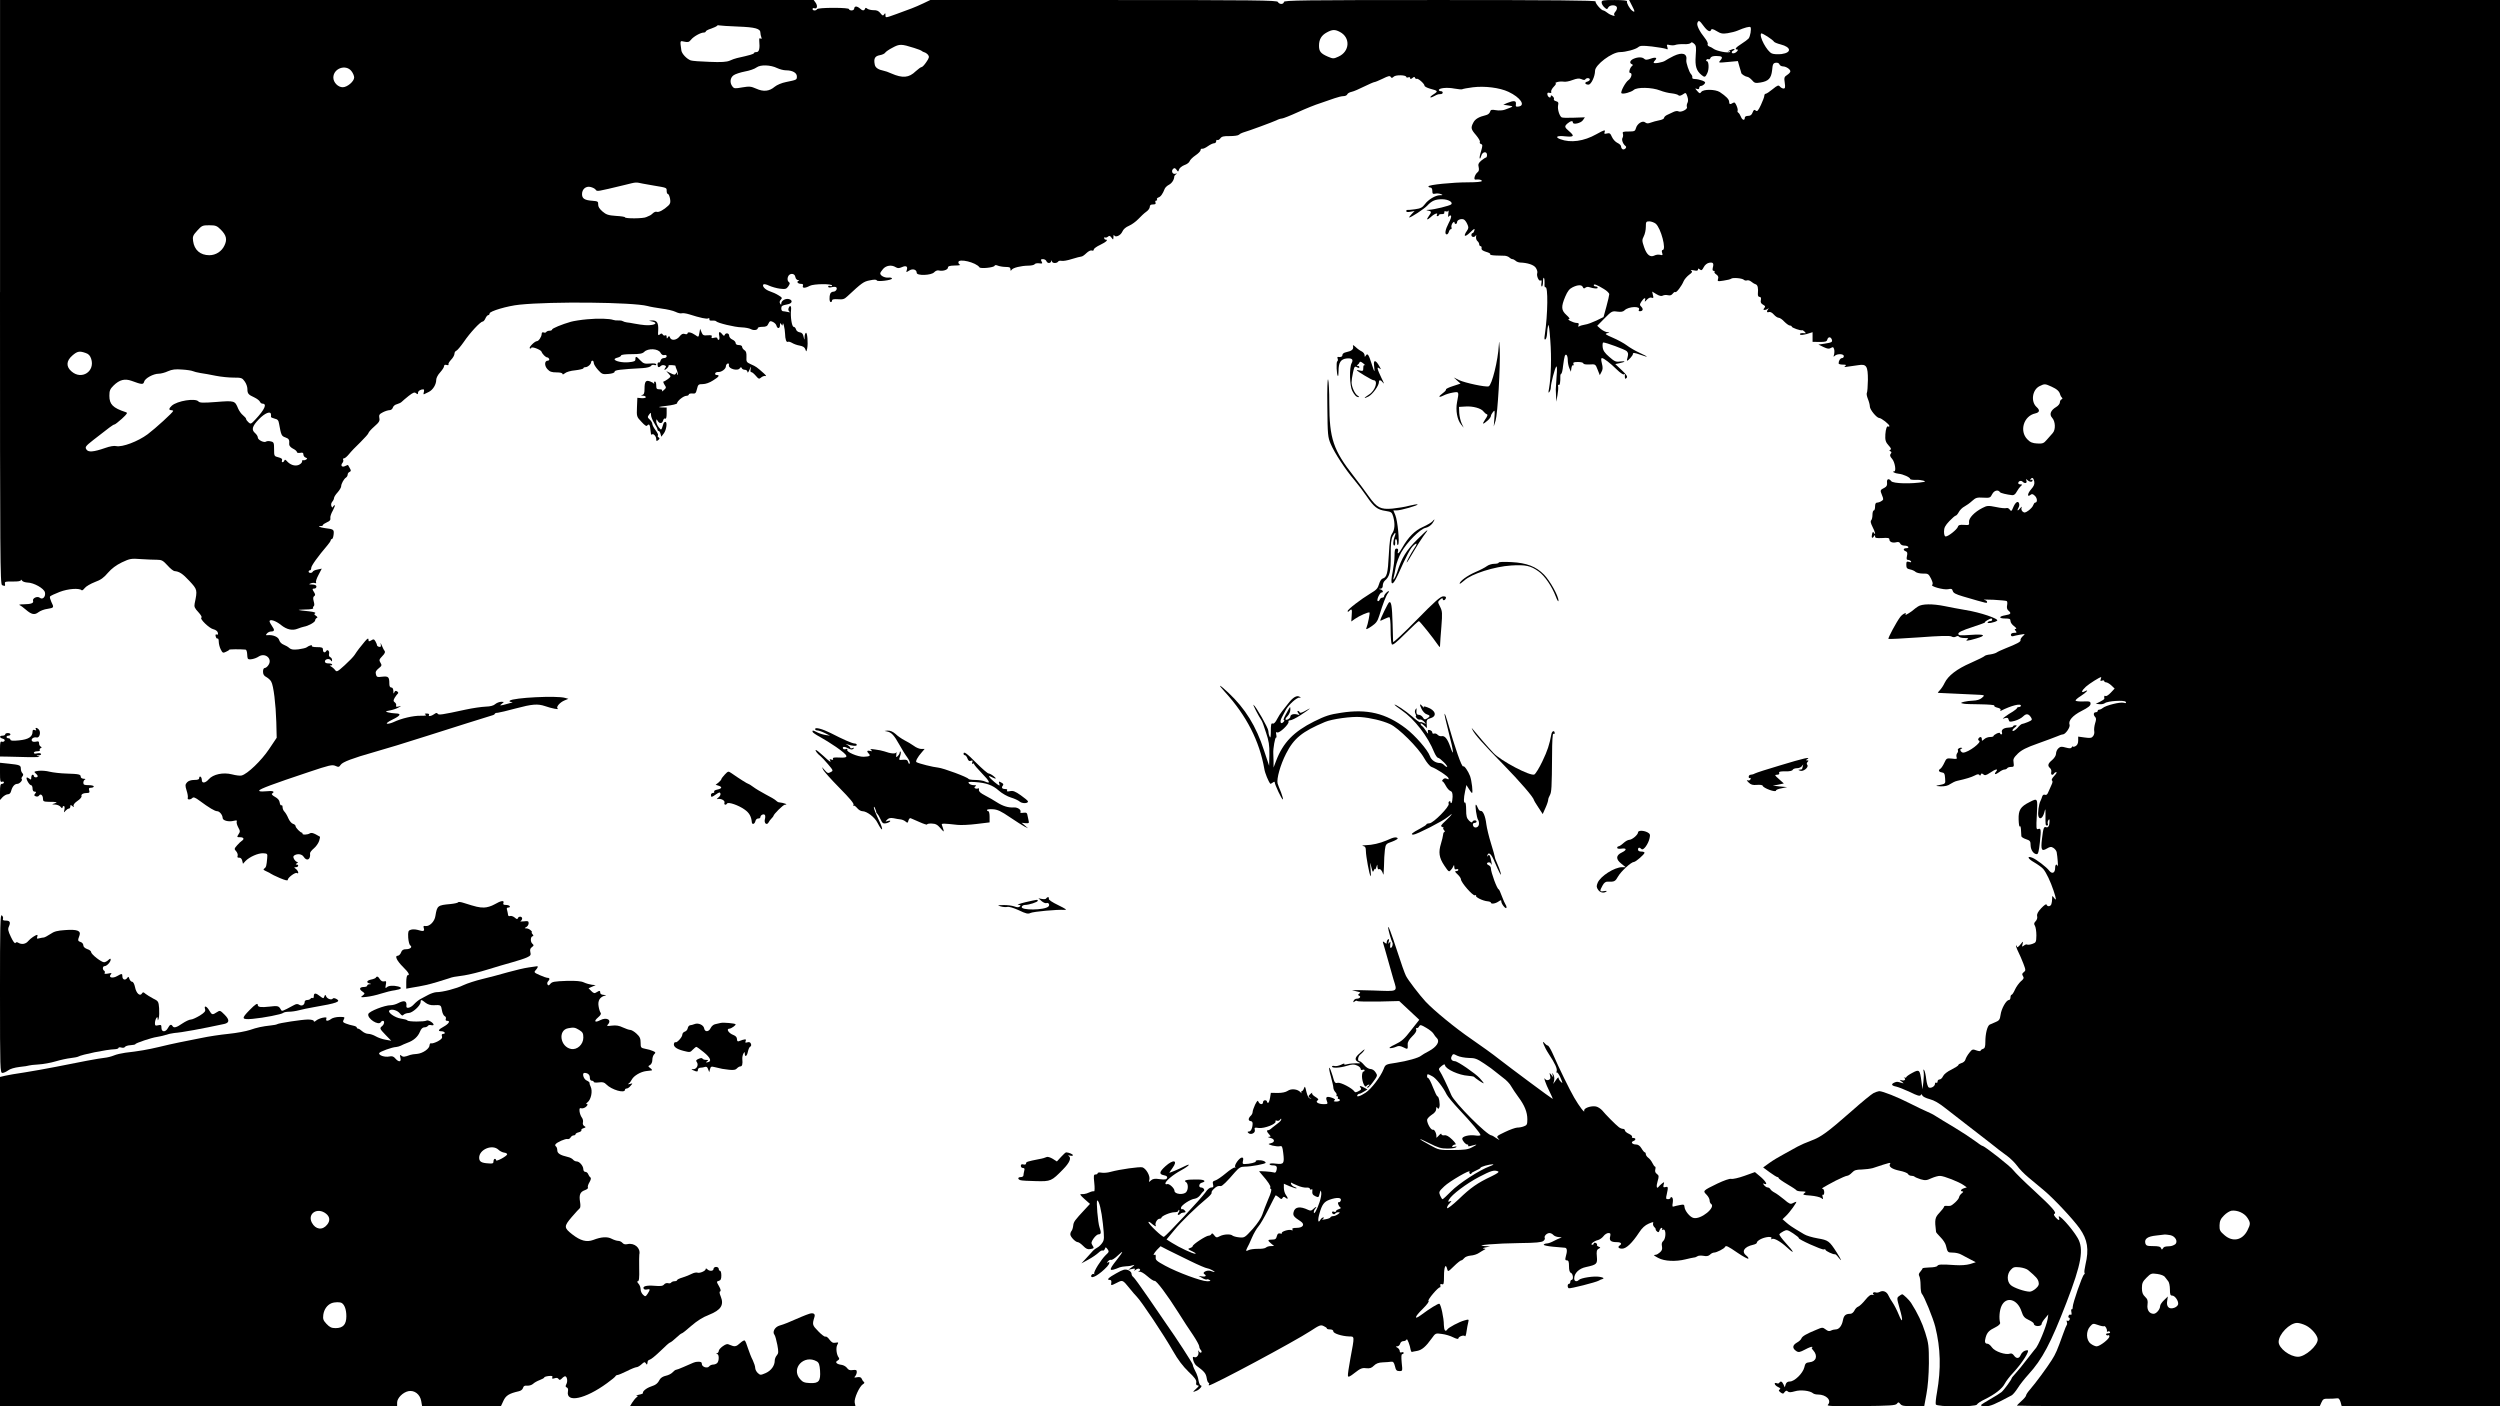 <?xml version="1.0" standalone="no"?>
<!DOCTYPE svg PUBLIC "-//W3C//DTD SVG 20010904//EN"
 "http://www.w3.org/TR/2001/REC-SVG-20010904/DTD/svg10.dtd">
<svg version="1.0" xmlns="http://www.w3.org/2000/svg"
 width="1920pt" height="1080pt" viewBox="0 0 1920 1080"
 preserveAspectRatio="xMidYMid meet">
<g transform="translate(0,1080) scale(0.1,-0.1)"
fill="#000000" stroke="none">
<path d="M0 8556 c0 -2037 1 -2244 16 -2250 23 -9 25 -8 22 12 -3 15 5 17 60
16 39 -1 62 3 62 10 0 6 4 5 9 -3 5 -8 24 -14 43 -15 48 -1 126 -45 133 -75 8
-32 -17 -60 -39 -42 -19 16 -60 -4 -52 -24 6 -17 -15 -25 -72 -26 -26 0 -40
-3 -32 -6 8 -3 29 -18 47 -34 45 -39 68 -44 98 -21 14 11 45 23 70 26 50 8 51
10 29 54 -8 18 -13 36 -10 41 4 5 37 21 74 35 65 25 150 31 169 13 3 -4 14 4
24 17 10 13 45 33 78 46 45 16 69 34 100 71 29 33 62 58 107 80 62 29 71 31
148 25 44 -3 99 -5 122 -5 36 0 46 -6 80 -43 21 -24 45 -43 54 -44 37 -3 62
-19 115 -76 61 -66 62 -68 40 -173 -5 -25 0 -36 29 -67 20 -22 29 -39 23 -41
-18 -7 61 -84 93 -90 16 -4 30 -14 33 -26 3 -13 1 -18 -8 -14 -10 3 -12 -2 -8
-16 3 -11 9 -18 14 -15 5 3 9 -8 9 -24 0 -16 7 -43 15 -59 14 -28 18 -30 40
-19 14 6 25 13 25 16 0 4 81 5 126 1 6 -1 11 -14 12 -31 0 -16 3 -34 6 -39 7
-11 55 -2 83 17 50 32 107 -17 75 -65 -8 -13 -21 -23 -28 -23 -9 0 -14 -11
-14 -28 0 -20 7 -33 26 -42 14 -8 31 -23 37 -35 18 -30 35 -174 39 -310 l3
-121 -59 -88 c-58 -87 -166 -191 -211 -202 -11 -3 -44 1 -74 9 -67 17 -144 1
-178 -38 -26 -30 -53 -33 -53 -6 0 11 -4 23 -10 26 -5 3 -10 -1 -10 -9 0 -12
-10 -16 -38 -16 -25 0 -45 -7 -55 -18 -15 -17 -16 -24 -4 -63 8 -24 12 -50 9
-57 -5 -15 20 -16 36 0 8 8 22 3 54 -21 73 -54 118 -81 135 -81 19 0 42 -28
43 -52 0 -20 46 -32 85 -22 22 5 27 4 23 -7 -3 -8 3 -27 12 -44 15 -27 15 -33
2 -52 -14 -22 -13 -23 12 -23 28 0 34 -14 14 -27 -7 -4 -24 -20 -37 -35 -23
-26 -23 -29 -7 -46 9 -11 14 -26 11 -35 -4 -10 -1 -15 11 -14 11 1 20 -7 24
-22 l6 -25 19 21 c31 32 96 61 135 60 34 -2 35 -3 32 -37 -5 -59 -8 -71 -22
-80 -11 -7 -7 -12 16 -22 16 -7 31 -15 34 -18 3 -3 33 -18 68 -33 43 -18 62
-23 62 -14 0 17 58 60 70 52 18 -11 11 17 -7 31 -17 13 -17 13 0 14 19 0 24
20 5 20 -9 0 -8 4 2 10 9 6 10 10 3 10 -7 0 -17 10 -24 21 -9 17 -8 23 2 30
24 15 58 10 71 -11 24 -38 55 -22 49 26 -1 7 12 24 29 38 17 14 35 40 41 58 5
17 8 32 6 32 -1 1 -16 9 -32 18 -21 11 -36 14 -45 8 -18 -12 -61 -13 -57 -2 1
4 -1 7 -4 7 -12 0 -49 38 -49 50 0 7 -9 15 -20 18 -11 3 -27 22 -36 43 -8 20
-22 43 -30 51 -8 8 -14 23 -14 34 0 11 -4 18 -9 14 -5 -3 -11 7 -13 21 -2 18
-14 32 -36 44 -19 10 -29 21 -23 25 26 16 7 24 -45 18 -40 -3 -55 -2 -53 6 4
12 102 49 381 142 158 53 179 58 204 47 24 -11 28 -10 41 9 14 21 94 51 253
96 102 29 234 69 415 127 184 59 452 143 492 155 13 3 23 9 23 13 0 4 10 8 23
8 12 1 74 16 137 33 128 34 169 37 226 18 48 -17 113 -30 97 -19 -16 10 16 48
53 63 l29 12 -25 7 c-62 19 -399 2 -425 -21 -5 -6 -1 -9 10 -10 16 -1 15 -2
-5 -8 -14 -4 -38 -11 -55 -15 -28 -6 -29 -5 -11 9 19 15 19 15 -5 15 -14 0
-34 -8 -45 -17 -12 -12 -38 -19 -74 -20 -30 -1 -100 -11 -155 -23 -184 -40
-207 -43 -214 -31 -5 8 -13 7 -27 -4 -22 -16 -48 -20 -39 -5 3 6 -4 10 -17 10
-18 0 -20 -2 -9 -9 10 -6 -4 -9 -40 -8 -55 1 -147 -20 -207 -49 -18 -8 -40
-14 -49 -12 -10 2 7 15 40 31 64 31 72 47 25 48 -18 1 -44 4 -58 8 -23 7 -22
8 15 15 22 4 51 14 65 22 25 15 25 15 1 8 -17 -4 -22 -2 -19 7 3 8 -2 19 -10
25 -12 9 -12 14 -1 35 8 13 19 27 24 32 6 4 4 11 -5 17 -11 7 -17 5 -22 -8 -5
-12 -7 -10 -7 11 -1 17 -6 27 -16 27 -10 0 -15 10 -15 29 0 52 -7 59 -54 54
-39 -5 -44 -3 -49 18 -5 18 0 29 21 46 24 19 26 24 14 43 -12 20 -11 25 14 51
20 20 24 32 17 41 -6 7 -15 27 -22 43 -7 19 -10 22 -7 7 3 -18 0 -22 -12 -20
-9 2 -17 8 -17 13 0 6 -6 19 -12 30 -10 17 -15 18 -32 7 -18 -10 -21 -10 -21
5 -1 14 -7 11 -28 -13 -35 -41 -59 -73 -79 -104 -9 -14 -43 -49 -76 -79 -59
-53 -61 -54 -76 -34 -9 11 -23 22 -31 26 -10 3 -10 6 -2 6 25 2 11 17 -15 16
-18 0 -28 5 -28 15 0 19 35 26 46 8 7 -10 9 -10 9 3 0 9 -6 19 -14 22 -9 4
-12 14 -9 25 5 21 -12 39 -22 22 -10 -17 -25 -11 -25 10 0 17 -7 20 -46 20
-27 0 -43 4 -39 10 7 11 -23 2 -41 -12 -7 -5 -35 -11 -63 -15 -39 -4 -55 -2
-69 10 -9 9 -29 20 -44 26 -16 6 -30 21 -34 35 -6 24 -47 42 -88 38 -16 -2
-17 0 -6 13 7 8 20 15 30 15 28 0 31 11 10 40 -11 16 -20 33 -20 38 0 20 48 5
88 -28 45 -36 88 -45 129 -28 16 6 36 13 47 15 35 6 86 35 86 48 0 7 6 16 12
19 9 3 7 8 -6 17 -14 9 -15 13 -6 19 8 5 -11 11 -46 15 -98 10 -102 12 -31 14
39 0 66 5 62 10 -3 5 -1 12 4 15 6 4 6 18 0 38 -6 23 -5 34 4 40 9 6 9 12 0
28 -17 26 -16 30 2 30 8 0 15 7 15 15 0 10 -11 15 -32 16 -27 0 -29 2 -13 8
11 5 26 6 34 3 8 -3 12 -1 8 5 -4 6 5 32 19 58 l25 48 -33 -7 c-18 -3 -34 -11
-36 -16 -5 -13 -32 -13 -32 0 0 6 5 10 10 10 6 0 10 8 10 18 0 17 51 88 126
176 13 15 24 32 24 37 0 5 4 9 9 9 5 0 11 16 13 35 4 38 1 41 -66 49 -39 5
-62 16 -33 16 10 0 17 3 17 8 0 4 14 13 31 21 22 9 29 19 26 31 -3 10 6 37 19
59 12 23 19 41 14 41 -4 0 -10 -6 -13 -12 -3 -9 -7 -7 -12 5 -4 10 -2 24 6 33
8 9 14 22 14 29 0 7 12 27 28 44 15 17 27 38 27 46 0 19 21 58 38 68 6 4 12
15 12 23 0 8 7 17 15 20 11 5 12 10 2 27 -7 12 -13 23 -14 25 -1 2 -10 -1 -22
-7 -24 -13 -39 3 -21 24 6 8 9 19 5 25 -3 5 0 10 7 10 7 0 24 15 38 32 14 18
53 59 88 92 34 34 62 65 62 71 0 5 20 28 44 49 38 33 44 44 39 66 -4 23 0 30
28 44 17 9 41 16 51 16 11 0 22 9 25 20 3 11 17 23 32 26 14 4 31 12 36 18 6
6 29 26 53 45 35 27 45 31 57 21 12 -10 15 -10 15 3 0 14 20 27 41 27 6 0 7
-9 4 -21 -4 -12 -3 -20 1 -17 5 2 22 10 37 18 32 16 57 57 57 93 0 14 13 39
30 57 16 18 30 39 30 47 0 10 7 14 20 10 11 -3 18 -1 14 4 -3 5 6 21 20 36 15
15 26 36 26 46 0 10 6 20 14 23 8 3 33 33 57 67 48 71 128 157 145 157 6 0 16
11 22 25 6 14 16 25 22 25 5 0 10 6 10 13 0 17 138 58 229 67 248 26 872 19
983 -10 20 -6 69 -14 110 -20 40 -5 88 -16 106 -25 18 -9 39 -14 48 -11 8 3
34 -1 57 -8 84 -27 136 -38 146 -31 7 4 10 1 9 -7 -2 -8 5 -12 21 -10 14 1 27
-1 30 -5 11 -14 145 -46 196 -47 28 -1 60 -7 72 -14 22 -12 53 -7 53 9 0 5 16
9 35 9 28 0 38 5 46 24 10 21 15 23 34 14 13 -6 26 -19 28 -29 7 -26 27 -24
27 4 0 18 2 19 10 7 9 -13 10 -13 11 0 2 26 17 -33 18 -72 1 -44 10 -70 22
-63 5 3 19 -1 31 -8 13 -8 39 -18 59 -21 26 -5 39 -13 44 -29 7 -21 8 -20 14
7 8 39 1 127 -10 120 -5 -3 -10 -17 -10 -32 -1 -27 -1 -27 -8 3 -4 22 -13 31
-30 33 -13 2 -26 12 -28 23 -3 10 -11 19 -18 19 -14 0 -26 80 -20 129 4 33 -9
42 -19 14 -4 -9 -1 -21 6 -26 9 -6 5 -7 -12 -3 -14 3 -31 6 -37 6 -7 0 -13 9
-13 20 0 21 4 24 53 34 32 7 36 31 6 39 -26 7 -59 -12 -59 -33 0 -13 -2 -13
-9 -1 -6 9 -4 19 5 29 13 13 11 17 -17 34 -17 11 -48 25 -67 31 -36 12 -62 40
-49 53 4 4 24 0 44 -10 20 -9 58 -20 83 -23 42 -5 49 -3 64 18 13 20 14 26 3
34 -8 6 -11 20 -7 35 8 34 53 36 58 3 2 -13 11 -23 20 -24 11 0 12 -2 4 -6
-18 -7 -4 -23 20 -23 14 0 18 -5 14 -15 -7 -19 16 -20 53 0 31 16 171 17 171
2 0 -5 -7 -7 -15 -3 -8 3 -15 1 -15 -5 0 -7 10 -9 25 -5 14 4 30 4 35 1 15 -9
0 -35 -20 -35 -10 0 -21 -7 -24 -16 -9 -25 -7 -64 4 -64 6 0 10 6 10 13 0 8
14 11 45 9 37 -3 49 0 72 22 112 104 125 114 173 123 32 7 50 7 53 0 4 -13
117 1 117 14 0 6 -13 9 -29 7 -28 -2 -61 15 -61 33 0 5 10 20 22 34 24 27 65
33 97 13 15 -9 25 -9 46 0 33 15 48 7 39 -21 -6 -20 -6 -20 18 -5 27 18 58 8
58 -17 0 -24 112 -20 134 4 10 11 25 17 36 14 29 -8 70 5 70 22 0 11 13 15 53
16 28 0 46 3 40 6 -7 2 -13 11 -13 19 0 32 137 -1 162 -39 8 -12 111 -2 116
12 2 7 12 7 28 0 14 -5 41 -9 60 -9 26 0 34 -4 34 -17 0 -14 2 -15 9 -5 10 16
71 31 128 32 23 0 45 5 49 11 3 6 19 9 35 7 24 -4 27 -2 18 14 -8 15 -6 18 11
18 11 0 23 -7 26 -15 7 -18 30 -20 37 -2 4 10 6 10 6 0 1 -16 37 -17 47 -2 3
6 15 8 26 6 11 -3 47 3 80 14 33 10 66 19 73 19 7 0 24 12 38 26 16 15 33 24
42 20 9 -3 15 0 15 8 0 7 22 23 50 36 46 22 64 40 40 40 -5 0 -10 5 -10 12 0
6 3 8 7 5 3 -4 13 -1 21 5 11 10 17 8 28 -7 13 -18 14 -18 15 6 0 13 3 19 5
13 9 -21 50 -3 63 27 8 19 27 35 51 45 21 9 53 32 72 52 19 20 46 46 61 56 15
10 27 27 27 37 0 14 7 19 25 19 18 0 23 4 19 15 -4 8 -1 15 6 15 6 0 9 4 5 9
-3 5 3 12 12 15 17 5 33 28 48 67 4 9 18 23 32 30 23 12 40 39 41 63 0 5 6 13
14 18 10 7 8 8 -5 4 -22 -7 -35 20 -18 37 10 9 15 8 26 -6 13 -18 13 -18 20 2
3 11 22 26 40 33 19 6 38 20 41 30 3 10 23 30 45 45 21 14 39 32 39 40 0 8 6
13 13 11 6 -2 26 7 44 20 17 12 38 22 47 22 9 0 16 7 16 16 0 8 4 13 9 9 5 -3
16 3 23 13 10 14 26 18 72 17 32 0 64 4 70 10 6 6 20 14 31 17 46 13 232 82
257 94 15 8 34 14 43 14 8 0 64 22 123 49 59 27 136 58 172 69 36 12 85 29
110 38 25 9 55 16 68 16 13 0 26 6 29 14 2 7 18 16 33 19 16 3 59 22 97 41 37
18 73 34 79 34 5 0 34 12 63 26 42 21 55 24 61 14 7 -11 11 -10 23 1 15 16 97
14 97 -2 0 -4 7 -6 15 -3 8 4 15 1 15 -6 0 -9 4 -9 17 1 13 11 17 11 20 1 3
-6 9 -10 13 -7 10 6 60 -38 60 -53 0 -6 19 -16 43 -23 61 -16 63 -19 28 -42
-36 -22 -35 -35 1 -16 12 7 28 14 33 15 6 0 16 2 23 2 17 3 15 22 -3 22 -8 0
-15 4 -15 9 0 15 64 22 119 11 29 -5 57 -8 61 -5 5 3 42 10 82 15 91 11 205
-3 273 -35 91 -43 134 -105 77 -113 -20 -3 -23 0 -20 20 3 26 -16 28 -68 7
l-29 -13 40 -6 c42 -7 43 -6 -28 -32 -15 -6 -46 -8 -68 -4 -35 6 -41 4 -46
-13 -3 -11 -17 -22 -31 -25 -55 -13 -83 -30 -97 -57 -21 -40 -19 -51 21 -97
19 -23 33 -46 29 -52 -3 -6 0 -13 9 -16 13 -5 13 -11 0 -56 -9 -27 -13 -52
-10 -55 3 -3 8 6 12 21 8 32 44 37 44 6 0 -11 -4 -20 -8 -20 -5 0 -21 -11 -36
-23 -22 -19 -26 -29 -20 -51 4 -19 2 -31 -9 -39 -21 -17 -33 -59 -15 -56 27 3
48 -1 48 -11 0 -6 -42 -10 -105 -10 -121 0 -305 -19 -305 -31 0 -5 7 -9 15 -9
9 0 15 -10 15 -26 0 -22 4 -25 23 -21 12 3 31 1 42 -3 18 -8 17 -9 -7 -9 -35
-1 -89 -33 -116 -70 -18 -24 -32 -32 -75 -38 -28 -4 -55 -6 -59 -5 -5 1 -8 -3
-8 -9 0 -8 11 -9 32 -5 l32 6 -24 -25 c-13 -14 -21 -25 -17 -25 14 0 113 65
137 90 36 39 63 50 115 50 47 0 87 -23 69 -40 -11 -10 -131 -40 -170 -41 -23
-1 -25 -3 -6 -6 26 -5 27 -12 7 -39 -24 -32 -17 -39 13 -11 27 26 60 38 47 17
-3 -5 -1 -10 4 -10 6 0 11 4 11 8 0 5 10 8 23 8 14 -1 21 4 19 13 -2 8 3 11
12 8 8 -3 17 -1 20 6 2 7 2 -4 -1 -23 -3 -24 -2 -31 5 -21 6 8 12 9 16 3 3 -5
-5 -31 -19 -56 -26 -50 -32 -86 -14 -86 6 0 13 9 16 20 3 11 10 20 15 20 6 0
8 6 5 14 -3 8 1 22 8 33 9 10 14 13 15 6 0 -18 20 -16 20 1 0 17 30 29 51 21
8 -3 20 -19 27 -35 12 -25 11 -33 -2 -52 -31 -44 -17 -53 23 -14 32 31 39 35
34 17 -3 -11 -9 -21 -14 -21 -5 0 -9 -7 -9 -15 0 -18 26 -20 34 -2 4 6 4 2 2
-10 -2 -12 2 -27 10 -34 8 -6 14 -18 14 -25 0 -8 5 -14 10 -14 6 0 10 -7 8
-16 -2 -12 9 -20 35 -28 22 -6 35 -14 31 -18 -4 -5 15 -9 42 -10 27 0 59 -1
71 -2 12 -1 28 -7 34 -13 7 -7 18 -13 24 -13 6 0 17 -6 24 -12 6 -7 22 -13 34
-14 60 -2 107 -18 122 -41 9 -14 14 -31 11 -39 -8 -21 12 -67 25 -58 8 5 10
-1 7 -20 -3 -14 -1 -26 3 -26 5 0 9 16 9 37 0 20 3 33 7 29 4 -4 6 -23 5 -42
-2 -20 1 -33 6 -30 22 13 19 -208 -4 -363 -5 -32 -4 -42 5 -37 6 4 11 24 12
44 1 20 4 48 8 62 5 16 11 -27 17 -115 10 -131 6 -278 -10 -370 -6 -29 -5 -36
3 -25 6 8 11 24 11 34 0 31 31 150 42 161 6 6 7 -23 2 -80 -3 -49 -6 -92 -6
-95 0 -3 1 -25 2 -50 l2 -45 9 50 c5 28 7 58 5 68 -2 9 0 15 5 11 8 -5 13 20
12 69 0 9 4 17 7 17 4 0 11 27 14 61 4 33 10 67 13 75 9 23 23 5 23 -31 0 -19
5 -46 12 -62 l12 -28 4 28 c2 15 8 25 13 22 5 -3 6 1 3 9 -5 13 2 16 35 16 23
0 41 -5 41 -11 0 -6 18 -9 46 -8 46 3 47 3 63 -39 l17 -43 13 25 c11 19 11 35
3 65 -7 29 -7 41 1 41 13 0 62 -37 115 -89 23 -23 47 -39 53 -36 5 4 9 3 8 -2
-1 -4 -1 -15 0 -23 1 -11 4 -11 13 -2 9 9 1 23 -37 59 l-50 47 33 7 c47 10 51
18 5 13 -33 -5 -44 0 -84 35 -36 31 -48 49 -51 76 -2 19 0 35 5 35 21 0 164
-53 179 -66 12 -12 14 -22 8 -45 -5 -16 -7 -29 -4 -29 8 0 44 40 44 50 0 13
10 13 60 -5 65 -23 62 -17 -7 15 -34 15 -79 42 -100 58 -21 16 -69 42 -106 58
-58 25 -65 30 -45 35 23 7 23 7 1 8 -12 1 -34 12 -50 25 l-27 24 56 57 c54 55
59 58 98 52 29 -4 45 -1 56 10 31 31 128 34 110 4 -4 -6 -1 -11 8 -11 23 0 28
17 11 34 -14 14 -14 18 1 41 19 29 36 34 27 8 -4 -13 -1 -12 14 5 13 14 27 20
37 16 14 -5 16 -2 10 20 l-6 27 33 -20 c23 -14 39 -17 49 -11 8 5 26 6 39 3
17 -4 28 0 37 12 8 10 17 16 20 12 8 -7 49 47 64 84 6 14 25 36 42 49 24 17
27 24 17 31 -9 6 -2 7 19 3 22 -5 32 -3 32 6 0 10 3 10 14 1 12 -10 18 -7 30
17 9 18 26 31 41 34 31 6 38 -3 29 -37 -4 -17 -2 -25 7 -25 7 0 9 -3 6 -7 -4
-3 2 -13 13 -20 15 -10 19 -21 14 -35 -6 -19 -3 -20 42 -13 27 4 54 10 59 15
13 10 85 4 98 -9 5 -5 16 -7 24 -4 7 3 21 -1 31 -9 9 -8 25 -18 35 -21 16 -6
21 -27 17 -74 -1 -14 4 -23 13 -23 10 0 13 -8 10 -24 -4 -18 1 -27 17 -36 17
-9 19 -14 9 -26 -9 -11 -8 -14 3 -14 8 0 19 5 26 10 9 7 9 7 2 -2 -15 -18 -12
-31 5 -24 9 3 24 -4 37 -19 12 -14 29 -25 37 -25 9 0 29 -13 44 -30 16 -16 35
-30 43 -30 8 0 14 -4 14 -8 0 -9 70 -33 79 -28 3 2 12 -3 20 -11 11 -12 11
-14 0 -12 -26 3 -40 -1 -35 -10 4 -5 25 -3 51 4 l45 14 0 -37 0 -37 54 -1 c45
0 55 3 59 18 6 22 25 24 34 3 8 -22 2 -25 -54 -34 l-48 -7 39 -19 c30 -14 42
-16 57 -7 15 9 19 8 24 -8 4 -11 3 -30 0 -43 -6 -18 -5 -20 6 -9 19 17 69 16
69 -3 0 -8 -6 -15 -14 -15 -13 0 -26 -20 -26 -41 0 -5 15 -9 33 -9 25 0 29 -3
17 -11 -11 -8 -4 -9 25 -4 22 3 57 8 78 11 61 10 72 -8 72 -113 -1 -48 -4 -93
-8 -100 -4 -6 0 -27 8 -47 8 -19 15 -46 15 -58 0 -24 53 -88 72 -88 16 0 78
-49 78 -61 0 -6 -4 -7 -10 -4 -9 6 -18 -19 -21 -60 -3 -44 2 -61 26 -87 17
-18 21 -28 12 -32 -9 -5 -9 -7 1 -12 9 -4 10 -9 2 -19 -8 -10 -6 -20 11 -39
21 -24 33 -96 16 -96 -23 0 6 -16 33 -18 35 -3 90 -28 90 -41 0 -4 20 -7 44
-6 39 2 88 -12 61 -16 -95 -17 -237 -13 -251 6 -18 24 -36 18 -32 -12 2 -20
-3 -30 -20 -39 -34 -17 -34 -19 -19 -56 13 -32 13 -36 -4 -46 -10 -7 -26 -12
-34 -12 -10 0 -15 -10 -15 -30 0 -16 -4 -30 -10 -30 -5 0 -10 -15 -10 -33 0
-18 -4 -37 -10 -43 -7 -7 -3 -23 10 -49 20 -38 28 -73 11 -47 -6 10 -10 8 -14
-9 -7 -28 1 -39 13 -19 9 13 10 13 10 0 0 -12 11 -14 55 -12 44 3 55 1 55 -11
0 -19 25 -29 54 -21 16 4 25 0 29 -10 4 -9 17 -16 31 -16 14 0 28 -4 31 -10 3
-6 -3 -10 -14 -10 -25 0 -28 -15 -5 -24 12 -4 14 -14 9 -36 -5 -23 -3 -30 9
-30 8 0 18 -5 22 -11 4 -8 0 -9 -15 -4 -18 5 -21 2 -21 -23 0 -24 5 -30 29
-35 16 -3 35 -12 42 -19 8 -7 33 -13 57 -13 39 1 43 -2 62 -39 13 -27 16 -42
9 -47 -19 -11 88 -41 122 -34 25 6 31 3 36 -14 4 -15 23 -25 77 -41 199 -58
186 -55 186 -41 0 5 -10 12 -22 14 -13 3 19 3 71 1 52 -3 98 -7 102 -10 5 -3
6 -17 3 -32 -4 -19 0 -33 10 -41 25 -21 19 -29 -24 -36 -52 -9 -52 -25 0 -25
33 0 40 -3 40 -19 0 -11 12 -29 28 -40 15 -11 21 -21 13 -21 -11 0 -11 -3 -1
-15 10 -13 9 -15 -12 -15 -15 0 -25 -6 -25 -15 0 -9 7 -13 16 -11 9 3 34 8 56
12 40 7 40 6 19 -12 -11 -11 -19 -24 -17 -30 4 -12 -26 -28 -117 -64 -30 -12
-60 -26 -66 -31 -7 -5 -29 -12 -50 -15 -21 -2 -41 -8 -44 -13 -3 -4 -50 -28
-105 -52 -106 -46 -174 -98 -201 -154 -8 -18 -24 -42 -35 -54 -11 -11 -18 -21
-17 -22 3 0 114 -6 278 -13 88 -4 86 -3 60 -26 -15 -13 -39 -20 -69 -21 -45
-1 -105 -15 -86 -20 6 -1 15 -3 20 -4 6 -2 61 -3 123 -4 66 -1 111 -5 108 -10
-4 -5 7 -12 24 -16 18 -4 27 -11 24 -17 -4 -6 -3 -9 2 -7 81 41 154 59 154 39
0 -5 -7 -10 -15 -10 -8 0 -15 -4 -15 -8 0 -4 -15 -16 -32 -27 -18 -10 -44 -27
-58 -38 -25 -19 -25 -19 -2 -12 18 5 25 2 28 -13 5 -17 9 -18 47 -8 22 6 51
21 63 33 25 25 43 23 62 -7 11 -18 8 -21 -24 -35 -20 -8 -40 -15 -45 -15 -5 0
-21 -13 -35 -30 -15 -16 -31 -27 -37 -23 -5 3 1 14 14 24 20 15 21 19 7 19
-10 0 -18 -4 -18 -8 0 -5 -17 -9 -37 -10 -37 -2 -56 -17 -48 -39 2 -7 0 -13
-5 -13 -6 0 -10 4 -10 9 0 5 -11 4 -25 -2 -14 -7 -25 -15 -25 -19 0 -5 -12 -8
-27 -8 -14 0 -35 -7 -45 -17 -17 -15 -18 -15 -18 0 0 20 -15 22 -26 5 -4 -6
-2 -14 4 -16 28 -9 -82 -92 -122 -92 -7 0 -16 7 -20 15 -3 8 0 15 6 15 6 0 9
2 6 5 -9 9 -38 -6 -32 -16 3 -6 1 -16 -5 -23 -6 -7 -8 -21 -5 -30 6 -15 1 -17
-35 -12 -40 4 -43 3 -59 -32 -9 -20 -23 -41 -29 -45 -20 -12 -15 -25 10 -29
18 -2 23 -10 25 -45 3 -45 7 -42 -63 -56 -11 -3 2 -5 28 -6 33 -1 58 5 75 18
15 10 38 21 52 24 72 16 109 28 135 41 20 11 31 12 36 5 4 -8 8 -7 11 2 4 11
8 11 20 2 11 -10 21 -8 51 12 41 29 67 34 47 10 -20 -24 -6 -27 23 -5 14 11
32 20 40 20 9 0 19 5 22 10 3 6 17 10 30 10 21 0 23 4 19 33 -5 27 0 37 33 70
30 28 65 46 153 77 63 23 130 47 148 55 18 8 38 15 45 15 19 0 58 56 51 74
-12 30 23 71 92 106 51 26 69 40 69 55 0 18 -6 20 -58 18 -31 -1 -57 2 -57 7
0 6 18 21 39 34 44 28 69 56 32 37 -32 -17 -26 4 9 36 26 23 105 73 116 73 2
0 0 -8 -3 -17 -5 -12 -2 -15 10 -10 9 3 17 2 17 -3 0 -6 7 -10 14 -10 8 0 27
-11 41 -24 l25 -24 -30 -32 c-16 -17 -34 -29 -40 -25 -9 5 -12 -1 -9 -21 0 -4
-15 -14 -33 -23 l-33 -16 28 -3 c16 -2 34 2 42 8 21 17 150 25 160 10 6 -10 2
-12 -16 -7 -28 7 -136 -20 -160 -40 -8 -7 -21 -13 -27 -13 -7 0 -12 -4 -12
-10 0 -5 -7 -10 -15 -10 -18 0 -20 -21 -4 -37 8 -8 8 -21 -1 -48 -6 -20 -9
-46 -7 -58 3 -12 0 -30 -8 -40 -11 -15 -21 -17 -64 -11 l-51 7 0 -31 c0 -21
-7 -35 -20 -42 -11 -6 -20 -7 -20 -3 0 4 -4 2 -9 -5 -6 -11 -17 -11 -47 -3
-31 9 -41 8 -56 -6 -10 -9 -18 -27 -18 -40 0 -15 -12 -34 -30 -50 -33 -27 -37
-44 -16 -62 8 -7 12 -21 9 -31 -5 -21 11 -28 22 -10 3 6 11 10 17 10 7 0 -1
-13 -16 -29 -16 -17 -23 -31 -17 -35 6 -4 5 -16 -4 -34 -7 -15 -18 -39 -24
-54 -7 -19 -15 -26 -26 -22 -9 4 -17 -1 -21 -12 -3 -11 -9 -26 -13 -34 -14
-25 -23 -98 -16 -119 9 -29 32 -15 44 27 10 37 10 37 10 -18 -1 -77 0 -80 12
-80 6 0 9 6 6 13 -3 8 -1 20 4 28 7 11 9 9 9 -8 0 -33 -10 -52 -26 -46 -18 7
-22 -6 -32 -89 -10 -85 -3 -99 37 -75 25 15 34 16 51 5 11 -7 23 -22 25 -33 6
-32 13 -121 8 -107 -8 21 -20 13 -20 -14 0 -39 -24 -49 -46 -20 -19 26 -100
88 -130 99 -44 17 -34 -8 14 -35 29 -17 61 -40 71 -52 23 -27 56 -97 79 -166
22 -66 23 -82 4 -56 -14 19 -15 19 -15 -6 0 -15 -3 -33 -6 -42 -7 -19 -31 -21
-37 -3 -2 7 -18 -4 -41 -28 -26 -28 -35 -46 -31 -62 3 -13 -2 -28 -12 -38 -13
-14 -14 -21 -5 -35 6 -10 11 -43 11 -74 -1 -52 -3 -55 -31 -65 -17 -6 -34 -8
-40 -5 -5 3 -16 0 -25 -8 -15 -11 -16 -10 -10 12 6 24 5 24 -18 -5 -14 -17
-25 -24 -25 -16 0 8 -3 12 -6 9 -3 -3 4 -24 15 -46 11 -22 29 -63 40 -92 19
-50 19 -54 3 -66 -13 -10 -15 -17 -6 -30 9 -15 6 -22 -16 -40 -14 -13 -35 -41
-45 -63 -10 -23 -22 -41 -27 -41 -4 0 -8 -9 -8 -20 0 -11 -6 -20 -12 -20 -21
0 -58 -67 -64 -113 -5 -37 -11 -45 -38 -56 -17 -7 -38 -16 -46 -20 -18 -10
-33 -69 -33 -133 0 -37 -4 -49 -18 -53 -11 -4 -19 -10 -19 -15 0 -4 -14 -3
-31 3 -29 11 -33 10 -55 -18 -13 -16 -27 -40 -30 -52 -3 -12 -17 -24 -30 -27
-13 -4 -24 -10 -24 -15 0 -5 -24 -20 -53 -35 -32 -15 -58 -36 -65 -51 -6 -14
-18 -25 -27 -25 -8 0 -15 -7 -15 -16 0 -8 -4 -12 -10 -9 -5 3 -10 -1 -10 -9 0
-19 -32 -37 -48 -27 -7 4 -15 32 -19 62 -3 30 -10 61 -15 69 -7 11 -8 8 -5
-10 3 -14 1 -50 -2 -80 l-7 -55 -8 61 c-12 90 -16 94 -71 64 -25 -13 -45 -28
-45 -32 0 -4 -6 -6 -12 -4 -7 1 -10 1 -6 -1 18 -10 6 -25 -14 -20 -23 6 -23 6
-3 -10 19 -15 19 -15 -5 -8 -32 9 -32 9 -52 1 -27 -12 -22 -24 15 -31 17 -4
65 -23 106 -42 54 -27 75 -33 81 -24 5 10 9 9 13 -2 3 -8 28 -21 56 -28 35 -9
73 -31 123 -71 40 -32 107 -84 148 -115 41 -31 121 -93 177 -137 56 -45 122
-96 148 -114 25 -18 59 -52 76 -75 16 -23 54 -62 84 -87 29 -25 83 -70 120
-100 77 -64 226 -223 277 -295 60 -86 72 -159 44 -277 -7 -32 -11 -60 -7 -63
3 -3 1 -9 -4 -13 -14 -9 -87 -221 -87 -249 0 -13 -3 -21 -8 -18 -4 2 -5 -7 -2
-22 3 -16 1 -24 -6 -20 -5 4 -12 0 -16 -8 -3 -8 -1 -15 4 -15 5 0 7 -7 4 -15
-4 -8 -11 -12 -17 -8 -6 4 -8 0 -4 -9 3 -9 3 -19 0 -22 -3 -3 -16 -33 -28 -68
-47 -131 -57 -154 -88 -203 -36 -57 -122 -174 -166 -225 -17 -19 -31 -40 -31
-46 0 -7 -16 -26 -35 -43 -19 -17 -35 -33 -35 -36 0 -3 523 -5 1163 -5 l1162
0 13 29 c12 27 18 30 55 29 23 0 51 1 62 3 15 3 22 -4 30 -28 l9 -33 608 0
608 0 0 5400 0 5400 -3345 0 -3344 0 23 -45 c23 -43 23 -54 1 -37 -19 13 -46
62 -40 72 4 6 -32 10 -94 10 -92 0 -101 -2 -101 -18 0 -11 9 -27 21 -38 19
-17 21 -18 30 -1 12 21 58 22 66 2 3 -9 -2 -24 -11 -34 -9 -10 -13 -21 -9 -24
16 -17 -27 -5 -50 13 -14 11 -29 20 -34 20 -16 0 -65 58 -59 69 5 8 -335 11
-1193 11 -1061 0 -1201 -2 -1201 -15 0 -8 -9 -15 -20 -15 -11 0 -23 7 -26 15
-5 13 -163 15 -1338 15 l-1332 0 -52 -25 c-29 -14 -69 -31 -90 -39 -20 -7 -74
-27 -119 -44 -83 -30 -83 -30 -83 -9 0 18 -2 19 -10 7 -9 -13 -13 -11 -29 9
-13 17 -28 24 -52 23 -18 0 -40 5 -48 11 -11 9 -15 9 -18 0 -6 -17 -21 -16
-39 2 -9 8 -22 15 -30 15 -8 0 -14 -7 -14 -15 0 -8 -9 -15 -20 -15 -11 0 -20
5 -20 10 0 6 -46 10 -119 10 -69 0 -122 -4 -126 -10 -8 -14 -35 -13 -35 1 0 6
6 9 14 6 21 -8 27 17 10 42 l-15 21 -3125 0 -3124 0 0 -2244z m13084 2044 c30
-40 51 -50 58 -28 3 8 16 5 42 -11 31 -19 45 -22 84 -16 26 4 61 13 77 20 53
23 94 34 99 26 8 -12 -2 -72 -15 -87 -6 -7 -31 -26 -55 -41 -43 -27 -55 -43
-33 -43 8 0 8 -5 -1 -15 -14 -16 -40 -20 -40 -6 0 5 6 11 13 14 6 2 10 7 7 10
-3 3 -18 -1 -35 -9 -16 -8 -21 -12 -10 -9 13 4 17 3 10 -4 -11 -11 -103 7
-126 25 -8 6 -22 14 -32 17 -10 4 -15 12 -12 18 4 6 -6 27 -22 47 -41 51 -64
98 -57 116 9 23 16 20 48 -24z m-7417 -4 c135 -5 173 -16 173 -48 0 -9 3 -24
7 -34 4 -12 3 -15 -6 -10 -8 6 -11 1 -10 -16 6 -62 -1 -88 -21 -88 -11 0 -20
-4 -20 -8 0 -7 -31 -16 -130 -38 -14 -3 -39 -12 -56 -20 -24 -10 -63 -13 -156
-9 -68 2 -132 7 -143 11 -32 12 -68 51 -72 76 -11 79 -12 76 23 68 27 -6 36
-4 51 15 20 25 74 55 98 55 8 0 15 4 15 8 0 5 18 15 41 22 22 8 42 17 45 21 2
5 10 6 17 4 7 -2 71 -6 144 -9z m4623 -41 c83 -43 77 -151 -11 -190 -37 -17
-41 -17 -81 0 -55 24 -68 40 -68 84 0 49 19 80 60 102 42 23 62 24 100 4z
m3335 -76 c4 -5 26 -14 50 -20 82 -21 87 -63 8 -74 -27 -3 -60 -2 -74 4 -38
14 -102 134 -83 154 6 6 89 -47 99 -64z m-602 -108 c-6 -80 5 -115 46 -148 22
-19 29 -16 43 15 15 30 12 92 -3 92 -6 0 -7 5 -4 10 4 6 11 8 16 5 5 -4 12 1
15 9 4 11 19 16 43 16 47 0 56 -8 34 -33 -18 -20 -17 -20 58 -13 l76 7 12 -43
c8 -24 13 -45 14 -48 0 -9 32 -29 46 -30 7 0 23 -11 36 -25 19 -23 26 -25 64
-19 63 10 84 32 91 95 4 46 8 54 28 57 13 2 25 -3 28 -12 3 -9 16 -16 28 -16
24 -1 56 -22 56 -38 0 -7 -11 -19 -25 -28 -22 -14 -24 -21 -18 -60 5 -35 3
-44 -9 -44 -9 0 -21 7 -28 15 -11 13 -18 11 -56 -20 -23 -19 -47 -35 -53 -35
-6 0 -11 -7 -11 -16 0 -8 -12 -40 -26 -70 -21 -45 -29 -53 -40 -43 -11 9 -16
6 -24 -15 -7 -19 -17 -26 -35 -26 -16 0 -25 -6 -25 -15 0 -24 -20 -18 -30 9
-5 13 -14 27 -20 31 -5 3 -8 10 -5 15 3 4 -1 22 -8 38 -10 23 -16 29 -27 22
-22 -14 -30 -12 -30 8 0 19 -24 43 -72 75 -36 22 -126 23 -142 1 -10 -14 -14
-13 -31 7 -18 20 -18 22 -2 16 11 -4 17 -1 17 8 0 8 6 15 14 15 7 0 19 7 26
15 10 12 7 17 -16 26 -16 6 -41 12 -56 12 -16 0 -24 5 -21 12 2 7 -3 19 -11
27 -13 14 -38 87 -35 105 9 52 -30 65 -97 33 -28 -14 -57 -30 -65 -36 -17 -13
-89 -26 -89 -15 0 4 5 12 12 19 19 19 2 25 -36 11 -28 -10 -39 -10 -48 -1 -15
15 -50 15 -83 0 -27 -12 -33 -33 -12 -41 9 -4 9 -8 1 -14 -16 -12 -28 -53 -15
-53 20 0 11 -39 -12 -55 -23 -15 -64 -92 -54 -101 10 -10 75 8 94 25 25 23
140 21 203 -4 25 -10 65 -20 90 -22 25 -3 48 -10 51 -15 4 -6 16 -4 32 6 24
17 25 16 36 -15 7 -20 7 -37 1 -49 -6 -10 -7 -25 -4 -33 6 -17 -48 -43 -66
-32 -7 4 -23 2 -36 -4 -13 -6 -35 -16 -49 -23 -14 -6 -25 -17 -25 -24 0 -6
-17 -15 -37 -18 -21 -4 -50 -12 -66 -18 -20 -8 -31 -7 -42 2 -20 17 -62 -10
-71 -45 -6 -22 -11 -25 -56 -25 -42 0 -49 -2 -44 -17 3 -10 2 -24 -3 -32 -9
-14 4 -49 24 -63 13 -10 -10 -32 -24 -24 -6 4 -11 13 -11 21 0 8 -12 20 -27
27 -16 7 -35 28 -43 46 -12 28 -18 32 -38 27 -19 -5 -23 -3 -19 9 9 22 0 20
-63 -15 -96 -54 -197 -68 -277 -38 -45 17 -24 29 37 22 69 -7 75 2 30 40 -35
30 -37 37 -10 60 23 19 40 22 40 6 0 -19 62 -5 77 18 l15 22 -85 -3 c-47 -2
-89 -1 -94 3 -17 12 -32 62 -27 90 5 23 2 29 -16 34 -12 3 -19 10 -16 15 3 5
-1 15 -9 22 -12 10 -15 10 -15 0 0 -18 -23 -6 -26 14 -2 13 3 17 16 13 13 -3
17 0 13 9 -2 7 7 25 21 39 14 14 20 25 13 26 -7 1 -1 4 13 9 14 4 35 5 48 3
13 -3 43 2 68 12 36 13 51 15 70 7 15 -7 25 -8 29 -2 8 14 35 13 35 -1 0 -6
-9 -13 -20 -16 -24 -6 -17 -23 10 -23 20 0 50 63 50 106 0 46 130 144 192 144
43 0 121 21 140 38 15 12 31 13 105 5 49 -6 96 -14 107 -18 15 -7 17 -5 11 14
-6 19 -4 21 19 15 14 -3 34 -3 43 1 10 4 39 7 64 6 26 -2 50 3 54 9 5 8 13 6
26 -6 16 -14 17 -26 12 -93z m-6003 61 c30 -9 57 -20 60 -24 3 -3 12 -8 20
-10 8 -2 21 -11 28 -20 10 -14 8 -23 -14 -55 -14 -21 -30 -38 -36 -38 -6 0
-26 -15 -45 -32 -52 -51 -101 -55 -188 -17 -22 10 -47 19 -56 20 -44 9 -67 24
-71 49 -9 45 1 64 38 71 19 3 38 12 42 19 4 7 29 25 57 39 53 29 67 29 165 -2z
m-1051 -155 c19 -9 49 -17 67 -17 50 0 84 -19 84 -47 0 -26 0 -26 -83 -43 -32
-6 -70 -22 -87 -36 -42 -36 -87 -40 -142 -15 -41 18 -52 19 -107 10 -56 -10
-63 -10 -76 7 -22 28 -18 67 9 86 12 9 51 22 87 29 35 6 75 20 89 31 31 23
108 20 159 -5z m-3270 -23 c12 -15 21 -37 21 -49 0 -30 -53 -75 -88 -75 -36 0
-72 37 -72 74 0 71 96 105 139 50z m2242 -865 c30 -6 65 -12 79 -14 102 -17
100 -16 100 -41 0 -13 4 -24 10 -24 5 0 12 -16 16 -36 5 -27 2 -39 -13 -53
-35 -33 -73 -53 -88 -48 -8 4 -22 -2 -31 -11 -10 -9 -20 -17 -23 -17 -3 -1
-15 -6 -27 -12 -20 -12 -164 -13 -164 -2 0 4 -31 9 -70 11 -58 4 -75 10 -103
34 -23 20 -34 37 -33 54 1 22 -3 25 -43 28 -61 4 -81 17 -81 51 0 39 30 64 66
55 16 -4 34 -13 39 -21 11 -15 8 -15 220 36 98 24 82 23 146 10z m7775 -307
c40 -34 84 -202 53 -202 -6 0 -8 -9 -4 -21 6 -19 4 -21 -15 -16 -13 3 -32 1
-43 -5 -33 -17 -60 4 -80 63 -17 50 -17 56 -3 84 9 17 16 49 16 73 0 39 2 42
28 42 15 -1 37 -9 48 -18z m-11021 -45 c44 -44 51 -76 29 -122 -21 -46 -67
-75 -116 -75 -70 0 -116 40 -125 109 -5 34 -1 44 32 80 35 39 41 41 92 41 49
0 59 -4 88 -33z m10622 -456 c24 -14 43 -33 42 -41 0 -8 -10 -51 -22 -95 l-22
-80 -55 -27 c-30 -14 -69 -29 -87 -31 -17 -3 -37 -8 -44 -13 -9 -5 -10 -2 -6
9 5 13 1 17 -16 17 -25 1 -80 29 -57 30 9 0 2 11 -19 30 -41 37 -43 63 -10
142 18 42 32 60 57 72 41 20 71 20 78 1 5 -11 10 -13 19 -5 7 6 19 8 26 6 41
-13 69 -15 69 -6 0 5 -7 10 -15 10 -8 0 -15 4 -15 10 0 12 25 3 77 -29z
m-11659 -492 c22 -7 34 -20 42 -44 32 -96 -71 -165 -149 -99 -45 37 -43 82 4
123 39 34 55 37 103 20z m822 -139 c8 -4 35 -11 60 -15 25 -3 77 -13 117 -21
40 -8 101 -14 137 -14 60 0 66 -2 85 -29 12 -16 21 -42 21 -58 0 -36 7 -44 53
-65 21 -10 40 -25 43 -33 4 -8 12 -15 19 -15 38 0 19 -44 -54 -122 -33 -35
-36 -37 -53 -21 -10 9 -18 20 -18 26 0 5 -11 17 -24 28 -13 10 -29 33 -37 51
-25 61 -27 62 -167 51 -102 -8 -129 -7 -138 4 -23 27 -163 5 -205 -33 -23 -21
-24 -34 -4 -34 8 0 15 -3 15 -6 0 -10 -136 -134 -196 -179 -74 -55 -195 -101
-242 -91 -16 4 -50 -2 -83 -14 -92 -32 -132 -35 -146 -11 -11 18 -6 25 55 73
121 95 152 118 161 118 5 0 30 20 57 44 43 40 46 46 29 51 -98 32 -125 60
-125 125 0 40 5 52 32 79 46 45 86 55 139 36 78 -29 90 -30 96 -6 7 26 71 61
112 61 16 0 48 8 71 19 32 14 57 17 108 13 37 -2 74 -8 82 -12z m14275 -119
c42 -19 61 -36 67 -61 2 -8 8 -19 13 -23 6 -6 6 -10 -2 -14 -7 -2 -13 -13 -13
-23 0 -10 -13 -27 -29 -36 -42 -25 -54 -57 -31 -82 26 -28 29 -93 4 -119 -10
-11 -31 -34 -45 -51 -23 -27 -31 -30 -73 -28 -37 2 -54 9 -76 32 -63 64 -28
180 61 199 34 8 37 25 10 49 -46 42 -33 132 22 160 40 20 43 19 92 -3z
m-13674 -213 c1 -7 1 -16 0 -20 0 -3 12 -9 28 -13 23 -5 30 -13 34 -38 16 -89
19 -96 48 -106 28 -10 33 -18 30 -53 -1 -10 11 -24 28 -33 17 -8 31 -20 31
-26 0 -7 11 -9 25 -7 19 4 25 1 25 -12 0 -10 8 -21 17 -24 15 -6 15 -9 3 -16
-8 -5 -18 -6 -22 -4 -4 3 -8 -2 -8 -11 0 -8 -12 -20 -27 -26 -29 -11 -65 1
-91 31 -10 11 -15 12 -18 3 -8 -18 -25 -16 -18 1 4 11 -4 18 -28 24 -32 8 -33
9 -33 62 0 49 -2 55 -25 60 -14 4 -30 3 -36 -1 -15 -12 -64 12 -64 31 0 9 -9
23 -20 33 -31 26 -24 53 28 107 46 48 91 66 93 38z m13542 -515 c4 -21 -2 -36
-24 -61 -29 -32 -32 -65 -4 -42 10 9 19 6 34 -9 19 -19 19 -51 1 -51 -5 0 -11
-9 -15 -20 -3 -11 -20 -29 -36 -41 -24 -17 -32 -19 -45 -8 -8 7 -12 19 -9 28
4 13 2 12 -9 -1 -18 -24 -29 -23 -15 1 7 10 9 26 5 36 -8 22 -29 7 -46 -35
-11 -27 -14 -29 -25 -14 -7 10 -18 15 -26 12 -8 -3 -43 0 -79 8 -61 12 -68 12
-105 -7 -61 -31 -106 -78 -103 -108 3 -24 0 -25 -39 -22 -32 2 -43 -1 -47 -16
-8 -21 -73 -73 -93 -73 -8 0 -13 13 -13 38 0 29 9 46 41 80 22 23 44 42 49 42
5 0 16 13 24 28 8 15 27 34 43 42 15 8 42 27 59 43 28 25 37 28 85 25 51 -3
55 -1 69 27 15 29 46 37 60 15 5 -7 50 -18 94 -23 13 -1 25 8 35 28 9 16 23
35 31 42 13 11 13 12 -2 13 -10 0 -18 4 -18 9 0 16 21 24 33 12 17 -17 37 -13
30 7 -5 14 -3 15 8 5 16 -16 39 -17 39 -2 0 5 -5 7 -12 3 -7 -4 -8 -3 -4 4 12
20 23 13 29 -15z m1635 -5653 c27 -40 27 -50 2 -100 -39 -76 -113 -91 -176
-36 -34 29 -39 38 -38 75 1 33 8 50 34 76 18 19 45 35 59 37 43 5 95 -17 119
-52z m-590 -136 c40 -8 62 -52 36 -71 -10 -7 -28 -14 -41 -14 -40 -2 -44 -4
-52 -17 -7 -11 -9 -11 -14 2 -5 12 -20 16 -61 16 -47 0 -54 3 -60 22 -8 34 17
52 82 59 31 3 62 7 68 8 6 0 25 -2 42 -5z m-41 -322 c7 -9 18 -24 25 -32 7 -8
13 -36 13 -62 0 -39 3 -48 17 -48 22 0 51 -43 46 -67 -2 -10 -15 -22 -30 -27
-39 -14 -62 8 -54 53 l5 34 -29 -28 c-17 -16 -30 -36 -30 -45 0 -25 -29 -60
-50 -60 -33 0 -53 30 -47 71 4 30 0 42 -19 60 -18 17 -24 33 -24 67 0 37 6 50
35 79 34 34 38 35 83 29 28 -4 52 -13 59 -24z m-467 -377 c8 5 25 -24 21 -38
-1 -5 3 -6 8 -3 5 4 12 2 16 -4 3 -5 -3 -10 -15 -10 -12 0 -18 -5 -15 -10 4
-6 11 -8 16 -5 5 4 9 0 9 -9 0 -19 -73 -76 -98 -76 -10 0 -31 9 -46 21 -35 27
-37 95 -4 132 21 24 24 24 61 11 22 -8 43 -12 47 -9z m1550 5 c44 -22 90 -77
90 -107 0 -48 -96 -133 -151 -133 -63 0 -149 66 -149 114 0 59 85 146 142 146
16 0 46 -9 68 -20z"/>
<path d="M4510 8348 c-47 -4 -103 -13 -125 -19 -70 -20 -145 -51 -145 -60 0
-5 -9 -9 -19 -9 -11 0 -22 -4 -26 -10 -3 -5 -12 -7 -20 -3 -10 3 -15 -1 -15
-13 -1 -21 -23 -54 -36 -54 -17 0 -65 -48 -55 -55 6 -3 11 -2 11 3 0 14 73
-13 79 -29 6 -18 32 -44 44 -44 6 0 12 -6 15 -12 2 -7 -3 -13 -11 -13 -26 0
-27 -39 -3 -65 18 -20 33 -25 70 -25 28 0 46 -4 46 -12 0 -6 7 -4 18 5 11 10
45 20 80 23 34 4 62 11 62 15 0 5 7 9 16 9 18 0 44 23 44 39 0 6 5 11 10 11 6
0 10 -8 10 -17 0 -10 15 -34 33 -54 30 -33 35 -35 80 -31 30 3 47 9 47 17 0
13 40 18 218 28 31 2 57 9 62 17 4 7 15 10 24 7 9 -4 16 -2 16 4 0 7 -18 10
-47 7 -42 -3 -51 -1 -75 24 -31 33 -38 35 -38 9 0 -15 -10 -19 -51 -23 -48 -5
-109 8 -109 23 0 4 11 10 25 13 14 4 25 11 25 16 0 6 34 10 80 10 64 0 84 4
98 18 29 29 107 25 124 -6 8 -15 18 -22 30 -19 11 3 18 0 18 -9 0 -8 -9 -14
-21 -14 -12 0 -23 -8 -26 -20 -3 -11 -9 -17 -14 -14 -5 3 -9 -4 -9 -15 0 -23
10 -27 26 -11 6 6 18 8 28 4 13 -5 14 -9 5 -20 -6 -8 -8 -14 -5 -14 11 0 36
27 30 32 -2 3 9 5 25 4 16 -1 29 -3 29 -6 -1 -3 4 -18 11 -34 6 -16 9 -31 6
-34 -3 -3 -5 1 -5 9 0 12 -2 12 -9 0 -7 -11 -14 -11 -41 3 l-33 16 19 -21 c18
-20 18 -21 -6 -40 -14 -10 -29 -19 -34 -19 -4 0 -1 -11 7 -24 15 -22 15 -25
-5 -42 -12 -11 -18 -13 -14 -6 5 8 -1 12 -18 12 -22 0 -26 4 -26 30 0 17 -4
30 -10 30 -5 0 -8 -6 -6 -12 1 -7 1 -9 -2 -5 -2 5 -16 13 -30 18 -32 12 -42
-1 -42 -58 0 -31 -4 -43 -17 -46 -14 -4 -12 -5 5 -6 12 0 22 -6 22 -11 0 -6
-15 -9 -32 -8 l-33 3 -3 -73 c-3 -72 -2 -73 35 -112 25 -28 39 -36 44 -28 5 7
11 9 15 6 6 -7 8 -19 13 -67 0 -8 4 -11 8 -8 10 11 33 -14 33 -35 0 -17 2 -18
15 -8 13 10 13 15 3 21 -7 4 -9 11 -5 15 4 4 -4 22 -18 40 -14 18 -25 40 -25
48 0 8 -9 24 -20 34 -18 16 -18 20 -5 38 14 18 14 18 15 -4 0 -12 11 -40 25
-62 14 -22 25 -44 25 -50 0 -5 4 -10 9 -10 5 0 11 -10 14 -22 l6 -22 19 25
c20 26 29 89 12 89 -6 0 -13 -7 -15 -15 -17 -53 -15 -52 -36 -26 -10 13 -19
33 -19 45 1 19 2 19 11 4 14 -24 35 -23 42 3 3 12 10 18 16 14 7 -4 11 10 11
39 l0 46 -42 1 c-30 2 -18 5 40 12 45 5 82 14 82 20 0 17 50 57 71 57 10 0 19
5 19 10 0 6 12 9 27 8 24 -3 28 2 36 35 8 34 12 37 44 37 22 0 53 11 79 28 46
28 55 42 28 42 -9 0 -14 6 -11 13 2 6 12 11 23 10 24 -2 59 23 59 44 0 9 6 18
13 21 9 3 12 -3 10 -14 -4 -26 68 -46 83 -23 8 11 12 11 16 2 2 -7 13 -13 24
-13 11 0 19 -7 20 -17 0 -10 7 -2 15 17 11 28 13 30 9 7 -3 -15 -1 -26 4 -25
5 2 20 -10 34 -26 24 -28 27 -29 44 -14 10 8 25 13 33 10 8 -3 2 7 -15 22 -52
46 -58 51 -97 68 -35 16 -37 19 -35 58 1 30 -3 44 -16 51 -9 6 -17 17 -17 24
0 9 -10 15 -25 15 -16 0 -25 6 -25 15 0 9 -11 21 -25 27 -14 6 -25 19 -25 30
0 20 -26 25 -34 6 -3 -10 -9 -8 -19 5 -21 26 -30 21 -23 -13 3 -17 1 -30 -4
-30 -6 0 -10 5 -10 11 0 7 -10 9 -25 5 -19 -5 -23 -3 -19 8 4 11 -3 13 -31 11
-31 -3 -38 0 -47 23 l-11 27 -6 -33 c-6 -33 -6 -33 -31 -15 -30 21 -60 27 -60
12 0 -6 -9 -8 -20 -4 -15 5 -26 0 -41 -19 -23 -30 -64 -34 -73 -9 -6 15 -8 15
-16 3 -8 -13 -10 -12 -10 3 0 11 -5 15 -11 11 -6 -3 -15 -1 -19 7 -7 10 -12
10 -23 0 -13 -10 -15 -6 -12 31 3 59 -9 78 -48 77 -27 -2 -28 -2 -7 -6 41 -8
45 -21 9 -28 -33 -6 -66 -3 -139 10 -19 4 -44 8 -56 9 -11 1 -25 6 -32 10 -7
4 -22 6 -35 5 -12 -1 -29 1 -37 4 -28 10 -114 13 -200 5z"/>
<path d="M11511 8150 c-6 -118 -53 -307 -78 -317 -21 -8 -181 26 -228 48 l-40
20 26 -24 26 -23 -58 -19 c-32 -10 -56 -22 -54 -26 3 -4 -9 -17 -25 -29 -37
-27 -33 -37 7 -17 15 8 47 18 71 22 48 8 48 8 32 -74 -12 -62 1 -134 31 -171
l20 -25 -15 32 c-9 18 -17 54 -19 80 l-2 48 50 3 c57 4 121 -14 138 -38 7 -9
18 -19 25 -21 10 -3 6 -15 -13 -42 -26 -39 -18 -40 23 -4 12 11 22 26 22 32 0
6 7 20 16 31 14 18 15 14 11 -46 l-5 -65 14 44 c16 52 37 413 32 546 -3 65 -5
75 -7 35z"/>
<path d="M10392 8136 c3 -20 -12 -32 -54 -41 -16 -3 -28 -12 -28 -20 0 -14
-12 -20 -34 -16 -5 1 -6 -5 -3 -13 4 -9 2 -18 -3 -21 -9 -6 -5 -103 5 -113 3
-3 5 15 5 39 0 65 17 91 62 96 42 4 54 -8 38 -37 -18 -34 -15 -172 5 -211 18
-35 32 -49 50 -49 6 1 2 5 -8 11 -22 13 -47 68 -47 103 0 14 5 48 11 75 10 46
13 50 30 41 13 -7 19 -7 19 0 0 5 -6 10 -12 10 -9 0 -10 3 -2 8 6 4 13 12 15
19 3 8 12 6 29 -8 14 -12 19 -18 13 -14 -9 4 -13 -2 -13 -20 0 -24 -3 -26 -25
-21 -14 4 -25 5 -25 3 0 -7 117 -77 128 -77 39 0 14 -81 -34 -110 -42 -27 -45
-36 -4 -15 31 16 80 83 80 110 0 22 15 18 34 -7 9 -13 3 5 -14 38 -34 70 -39
94 -15 74 13 -10 12 -6 -2 18 -28 50 -47 51 -40 2 3 -22 4 -40 2 -40 -2 0 -11
24 -20 53 -23 73 -32 87 -45 67 -8 -13 -10 -13 -10 2 0 10 -10 23 -22 29 -13
6 -34 21 -46 33 -22 19 -24 20 -20 2z"/>
<path d="M10194 7675 c2 -217 4 -233 26 -285 30 -70 114 -198 180 -275 28 -33
72 -91 97 -128 55 -81 82 -102 145 -111 44 -7 48 -10 58 -44 15 -55 12 -101
-9 -130 -14 -22 -19 -54 -25 -165 -7 -139 -15 -172 -47 -180 -10 -3 -22 -21
-28 -43 -9 -32 -20 -45 -65 -71 -77 -47 -176 -123 -176 -136 0 -8 4 -7 12 1
20 20 23 14 19 -34 l-3 -47 28 20 c34 24 105 55 112 49 4 -5 -12 -89 -24 -119
-5 -14 3 -11 38 12 37 25 47 39 61 83 26 87 53 156 66 172 8 9 10 16 7 16 -11
0 -36 -27 -36 -39 0 -6 -6 -11 -14 -11 -8 0 -17 -7 -20 -16 -3 -8 -10 -13 -15
-10 -11 7 16 66 30 66 16 0 10 18 -8 23 -17 4 -17 5 0 6 11 1 17 9 17 25 0 13
7 29 16 37 37 31 46 69 45 192 -1 89 3 126 15 149 19 36 29 32 14 -6 -12 -33
-13 -66 -1 -66 4 0 7 11 6 25 -2 14 1 25 6 25 5 0 9 -12 9 -27 0 -17 3 -23 8
-16 12 18 -4 185 -22 227 l-15 36 26 0 c31 0 167 39 160 46 -3 3 -31 -2 -64
-10 -32 -9 -90 -18 -129 -22 -91 -8 -119 6 -181 93 -26 38 -78 106 -114 153
-160 204 -189 290 -190 563 0 89 -4 171 -9 182 -5 12 -8 -73 -6 -210z"/>
<path d="M11000 6795 c-7 -8 -39 -27 -72 -42 -62 -27 -113 -79 -159 -160 -25
-45 -41 -56 -32 -25 3 12 -1 19 -11 19 -13 0 -16 -12 -16 -56 0 -31 -7 -85
-14 -121 -23 -108 -4 -121 39 -27 70 156 96 204 119 226 31 29 34 17 5 -24
-25 -38 -61 -105 -55 -105 2 0 26 37 52 83 26 45 60 98 74 117 52 68 43 64
-43 -21 -88 -87 -122 -143 -157 -254 -13 -41 -37 -78 -27 -40 3 11 11 46 16
79 6 32 25 83 43 115 45 78 145 179 186 187 19 4 41 18 53 35 21 30 21 40 -1
14z"/>
<path d="M11510 6479 c0 -5 -15 -9 -34 -9 -18 0 -44 -8 -57 -18 -13 -10 -53
-31 -89 -46 -62 -27 -120 -70 -120 -88 0 -5 16 6 36 24 55 51 232 107 360 115
112 7 150 -2 211 -46 47 -34 102 -115 131 -191 12 -32 21 -46 21 -33 1 34 -65
153 -111 200 -61 62 -133 90 -250 96 -57 3 -98 2 -98 -4z"/>
<path d="M10879 6038 c-98 -100 -179 -176 -180 -168 0 8 -2 72 -4 143 -4 134
-10 171 -27 161 -8 -5 -68 -128 -68 -140 0 -3 13 2 30 11 16 8 34 15 40 15 6
0 10 -36 10 -97 0 -54 4 -104 9 -111 6 -10 33 11 104 82 53 53 100 96 104 96
7 -1 105 -122 148 -185 14 -19 14 -19 15 5 0 14 5 76 10 139 8 103 7 117 -10
151 -19 37 -19 38 0 55 12 11 20 13 20 7 0 -17 17 -15 24 3 4 11 -2 15 -20 15
-21 0 -65 -39 -205 -182z"/>
<path d="M14730 6142 c-14 -9 -27 -19 -30 -22 -15 -15 -72 -51 -66 -41 15 23
-20 9 -40 -17 -29 -38 -96 -163 -91 -169 3 -2 109 3 235 12 159 12 235 14 249
7 11 -7 25 -7 35 -1 11 6 19 6 23 -1 3 -5 23 -10 43 -10 28 0 33 -3 22 -10
-23 -15 3 -13 66 6 84 24 67 36 -41 28 -83 -6 -95 -5 -95 9 0 11 31 26 108 51
59 19 103 36 97 36 -11 1 35 29 48 30 4 0 7 -4 7 -10 0 -5 -6 -10 -14 -10 -8
0 -18 -4 -21 -10 -7 -12 55 -1 73 13 17 14 -129 64 -243 82 -49 8 -121 22
-160 30 -94 19 -174 18 -205 -3z"/>
<path d="M9409 5484 c164 -180 264 -376 301 -589 5 -33 32 -98 46 -114 2 -2
10 2 19 9 9 7 15 8 15 2 0 -18 54 -132 62 -132 4 0 -2 24 -13 53 -12 28 -24
60 -27 70 -9 35 21 143 65 229 60 118 123 169 298 243 53 23 206 44 275 38 75
-6 165 -27 225 -54 64 -28 218 -181 263 -262 18 -32 43 -62 56 -67 41 -15 124
-70 130 -85 4 -12 2 -13 -12 -6 -12 6 -21 4 -30 -5 -7 -8 -9 -14 -5 -14 5 0
17 -16 27 -35 10 -19 26 -37 36 -40 12 -4 16 -16 16 -44 -1 -22 -4 -43 -8 -47
-5 -4 -8 -2 -8 5 0 7 -4 10 -10 6 -5 -3 -7 -11 -4 -18 8 -21 -118 -149 -148
-150 -14 -1 -25 -5 -23 -8 2 -3 -21 -18 -51 -34 -59 -31 -75 -45 -49 -45 23 0
227 104 263 135 48 41 38 21 -14 -27 -40 -37 -43 -43 -27 -49 10 -4 14 -8 9
-8 -5 -1 -3 -8 4 -16 7 -8 8 -15 3 -15 -5 0 -9 -9 -10 -21 -1 -11 -8 -41 -16
-67 -21 -68 -15 -109 25 -169 33 -49 36 -52 50 -35 9 9 18 24 21 32 3 10 6 6
6 -9 1 -16 5 -21 16 -17 8 3 15 1 15 -4 0 -6 -7 -10 -16 -10 -13 0 -11 -6 10
-25 14 -13 26 -30 26 -38 0 -24 92 -129 107 -123 8 3 12 2 9 -3 -7 -11 53 -40
88 -43 14 -1 26 -6 26 -10 0 -13 34 -9 58 8 19 13 22 13 22 1 0 -21 39 -67 40
-46 0 8 -4 19 -9 25 -4 5 -16 33 -27 62 -10 28 -21 52 -24 52 -12 0 -60 131
-60 162 0 9 -7 18 -15 22 -8 3 -15 9 -15 14 0 5 7 9 15 9 8 0 15 -5 15 -10 0
-6 2 -8 5 -6 2 3 0 22 -6 44 -8 29 -13 35 -21 24 -8 -12 -9 -12 -5 1 8 32 31
12 56 -50 15 -36 33 -74 39 -85 12 -19 12 -18 6 5 -3 14 -15 44 -25 67 -11 23
-19 46 -19 52 0 5 -13 52 -29 103 -16 51 -32 118 -36 148 -7 62 -26 106 -44
102 -6 -1 -16 9 -21 23 -5 14 -12 25 -15 25 -9 0 6 -103 17 -117 5 -7 8 -22 6
-35 -4 -28 -41 -32 -46 -5 -2 10 3 17 12 17 9 0 16 5 16 10 0 14 -28 12 -32
-2 -3 -8 -12 -4 -26 10 -18 18 -22 34 -22 83 0 33 -4 58 -8 55 -12 -7 -12 33
0 87 l10 48 19 -30 c10 -17 21 -31 24 -31 9 0 -2 94 -15 130 -15 39 -45 82
-52 74 -11 -10 -63 140 -123 350 -9 32 -18 56 -21 54 -2 -3 12 -65 31 -139 39
-150 45 -205 13 -114 -22 63 -43 87 -68 81 -9 -1 -22 3 -29 11 -7 8 -19 12
-27 9 -8 -3 -14 1 -14 8 0 8 -8 16 -19 19 -15 3 -17 0 -14 -17 4 -15 -1 -12
-15 10 -11 18 -25 35 -31 38 -6 4 -11 12 -11 18 0 6 11 1 24 -11 l25 -23 -2
33 c-2 30 2 35 31 44 51 15 37 61 -26 83 -25 9 -31 8 -27 -1 4 -7 0 -4 -8 6
-23 28 -28 20 -9 -18 9 -19 27 -38 40 -41 27 -8 28 -16 2 -32 -17 -10 -22 -9
-32 8 -7 11 -21 20 -30 20 -18 0 -22 10 -19 40 2 13 0 13 -8 1 -6 -10 -6 -21
0 -33 5 -10 7 -18 3 -18 -3 0 -1 -7 6 -15 7 -9 19 -14 26 -11 7 2 20 -5 31
-16 18 -21 18 -21 -3 -10 -12 6 -24 9 -27 5 -3 -3 -31 17 -61 44 -49 43 -136
101 -136 90 0 -2 25 -21 55 -42 98 -67 201 -200 250 -323 10 -23 23 -42 29
-42 7 0 27 -16 46 -35 19 -19 29 -35 23 -35 -6 0 -16 7 -23 15 -7 8 -21 15
-31 15 -34 0 -66 22 -77 53 -17 48 -114 159 -185 213 -154 117 -297 151 -497
120 -88 -13 -121 -24 -208 -67 -156 -78 -238 -163 -290 -299 l-21 -55 0 45
c-1 25 -2 54 -2 65 -2 36 14 125 21 120 4 -2 5 7 2 22 -4 19 -2 24 7 18 16 -9
93 64 87 82 -3 6 3 11 12 11 9 -1 46 17 81 40 75 49 93 66 36 33 -24 -14 -41
-19 -43 -12 -2 6 -8 11 -14 11 -6 0 -4 -7 3 -17 13 -15 12 -16 -9 -10 -29 7
-52 -1 -52 -18 0 -13 -29 -29 -37 -21 -3 3 4 15 16 27 12 13 21 34 21 48 0 26
0 26 -13 4 -36 -64 -45 -83 -36 -83 5 0 4 -6 -3 -14 -22 -24 -32 0 -14 33 9
17 23 44 31 59 20 38 86 98 105 94 13 -2 13 -1 1 7 -21 13 -51 -4 -86 -50 -16
-21 -38 -49 -48 -61 -11 -13 -28 -40 -39 -61 -11 -23 -25 -37 -32 -34 -14 5
-16 -4 -16 -73 -1 -35 -3 -40 -10 -25 -5 11 -9 30 -9 42 -1 23 -95 188 -114
200 -8 5 38 -85 63 -122 4 -5 19 -46 33 -91 22 -65 27 -96 26 -168 l-2 -87
-39 117 c-61 188 -144 322 -275 445 -73 68 -85 70 -24 3z"/>
<path d="M276 5198 c5 -8 2 -9 -9 -5 -12 5 -17 1 -17 -12 0 -40 -32 -60 -103
-67 -47 -5 -67 -3 -67 5 0 6 -7 11 -15 11 -8 0 -15 5 -15 10 0 6 7 10 15 10 8
0 15 5 15 10 0 6 -9 10 -20 10 -11 0 -20 -4 -20 -10 0 -5 -9 -10 -20 -10 -26
0 -26 -16 1 -23 12 -3 18 -10 14 -17 -4 -6 -13 -9 -21 -6 -11 4 -14 -7 -14
-54 l0 -60 63 -1 c34 -1 107 -3 162 -4 58 -1 89 1 75 5 -25 8 -25 8 -2 9 13 1
20 6 17 11 -3 6 -17 7 -31 4 -14 -4 -24 -2 -24 5 0 6 12 11 26 11 14 0 23 4
20 9 -4 5 0 12 6 15 10 5 10 7 1 12 -7 3 -13 14 -13 25 0 15 -5 18 -24 13 -14
-3 -27 -1 -31 6 -9 15 14 32 37 26 21 -5 34 40 17 60 -14 17 -33 19 -23 2z"/>
<path d="M6260 5201 c0 -6 8 -11 18 -11 9 0 35 -9 57 -20 l40 -20 -34 5 c-19
3 -48 12 -64 20 -36 18 -37 18 -37 5 0 -5 26 -23 58 -40 31 -17 86 -51 122
-76 99 -69 105 -87 26 -82 -40 2 -52 0 -49 -10 4 -8 0 -10 -13 -5 -12 4 -15 3
-10 -5 14 -23 -3 -12 -51 33 -26 24 -52 45 -57 45 -10 0 12 -30 35 -47 9 -7
35 -35 58 -62 41 -49 42 -50 20 -61 -19 -11 -25 -8 -46 16 -23 27 -23 28 -12
4 6 -14 63 -77 126 -141 80 -81 113 -121 108 -130 -5 -8 -5 -11 0 -7 4 4 16
-4 27 -17 11 -14 29 -25 41 -25 34 0 95 -46 116 -89 40 -78 50 -61 11 19 -22
46 -40 91 -39 99 0 9 5 5 10 -9 6 -14 10 -27 9 -29 -1 -2 2 -7 7 -10 4 -3 16
-22 25 -42 14 -31 20 -36 42 -32 15 3 29 10 32 15 4 6 -2 7 -17 3 -22 -7 -22
-7 -6 10 13 13 26 15 50 11 18 -4 41 -8 53 -9 11 -1 29 -8 38 -16 15 -13 18
-12 23 8 3 12 11 20 17 17 6 -2 37 -16 69 -30 31 -14 57 -22 57 -18 0 5 16 8
36 7 29 -1 43 -8 66 -35 27 -31 29 -32 23 -10 -4 14 -10 30 -12 36 -4 11 14
11 120 -1 27 -3 93 0 148 7 l99 12 0 43 c0 24 -4 43 -10 43 -5 0 -10 4 -10 9
0 5 20 8 45 6 36 -2 63 -15 132 -62 49 -33 99 -65 113 -72 l25 -12 -24 21 -25
21 30 -3 c22 -2 28 1 25 12 -2 8 -6 28 -9 43 -4 25 -8 28 -33 25 -15 -3 -26 0
-23 4 11 17 -20 39 -50 37 -43 -3 -84 10 -131 40 -22 14 -62 38 -90 52 -35 18
-49 31 -47 43 2 11 -1 15 -7 11 -6 -3 -16 -3 -22 1 -8 4 -7 9 2 15 10 6 6 9
-12 9 -15 0 -32 6 -38 14 -9 11 -1 13 46 10 87 -6 136 -23 184 -66 25 -22 66
-45 93 -53 27 -8 57 -22 67 -31 18 -16 64 -16 64 1 0 5 -25 26 -55 47 -44 31
-60 37 -83 32 -20 -4 -27 -3 -23 5 4 7 0 11 -12 11 -25 0 -34 10 -21 26 8 9 5
16 -11 24 -20 11 -21 10 -15 -11 6 -18 0 -16 -39 16 -46 39 -54 56 -18 36 33
-17 39 -12 12 9 -14 11 -31 20 -38 20 -7 0 -49 36 -93 80 -75 76 -99 93 -99
70 0 -5 5 -10 10 -10 6 0 15 -11 20 -25 7 -18 14 -23 26 -18 14 5 16 3 11 -11
-4 -10 -3 -15 3 -11 6 3 10 2 10 -2 0 -5 27 -37 61 -72 62 -63 70 -84 24 -63
-14 7 -48 12 -75 12 -26 0 -50 4 -52 8 -5 13 -193 83 -234 87 -36 3 -149 31
-166 42 -9 5 9 39 40 74 l23 27 -25 0 c-14 0 -40 10 -58 24 -18 13 -50 32 -72
43 -21 11 -52 32 -68 48 -21 18 -40 27 -62 26 -27 -2 -28 -2 -6 -6 36 -7 55
-27 97 -102 20 -36 47 -80 61 -98 13 -18 22 -38 19 -45 -4 -8 -8 -5 -12 8 -5
18 -13 21 -40 19 -33 -3 -33 -3 -23 26 6 17 8 33 4 36 -3 4 -6 1 -6 -6 0 -7
-7 -19 -15 -27 -13 -13 -14 -12 -11 13 2 15 1 22 -1 15 -5 -13 -40 -11 -93 8
-14 5 -45 11 -70 14 -34 5 -41 4 -30 -5 12 -9 11 -10 -7 -6 -25 6 -29 -3 -11
-21 16 -16 8 -22 -39 -24 -46 -1 -137 38 -126 55 4 6 0 8 -10 4 -9 -3 -19 -2
-21 2 -11 17 8 20 36 5 23 -12 33 -13 42 -4 8 8 7 10 -6 5 -10 -4 -18 -3 -18
2 0 6 -10 15 -22 22 -17 9 -18 10 -3 5 41 -14 75 -16 75 -5 0 6 -7 11 -17 11
-17 0 -88 31 -183 80 -64 32 -120 47 -120 31z"/>
<path d="M11309 5194 c18 -36 78 -104 235 -264 128 -131 236 -256 236 -274 0
-2 15 -28 34 -56 l34 -52 21 47 c12 26 21 54 21 62 0 8 6 24 13 36 13 24 15
54 17 310 0 104 4 165 10 162 6 -4 10 -2 10 4 0 24 -20 19 -25 -6 -16 -85 -30
-127 -69 -209 -24 -51 -52 -96 -62 -102 -29 -16 -259 105 -315 166 -45 48
-125 141 -154 177 -16 20 -16 20 -6 -1z"/>
<path d="M13675 4923 c-99 -29 -188 -58 -197 -63 -10 -6 -25 -10 -33 -10 -8 0
-15 -7 -15 -16 0 -8 4 -12 10 -9 5 3 7 0 4 -9 -3 -9 -12 -12 -22 -9 -10 4 -7
-2 7 -16 18 -18 32 -22 64 -19 23 2 43 -1 44 -6 4 -19 103 -55 103 -37 0 5 19
13 43 17 l42 9 -55 5 -55 6 43 8 42 9 -37 33 c-34 30 -36 33 -16 34 14 0 21 5
17 13 -4 10 8 14 47 13 33 -1 54 4 57 12 2 6 17 12 32 12 17 0 34 8 40 18 11
16 11 16 6 -1 -3 -10 -6 -21 -6 -23 0 -2 -8 -4 -17 -5 -15 0 -15 -2 2 -8 24
-10 69 27 55 45 -6 6 -5 15 2 22 9 9 9 12 -2 12 -13 0 -13 2 0 10 31 20 -27 7
-205 -47z"/>
<path d="M0 4866 c0 -63 2 -74 15 -70 8 4 15 1 15 -5 0 -6 -7 -11 -15 -11 -12
0 -15 -14 -15 -62 l0 -62 20 22 c12 12 30 22 40 22 13 0 22 9 26 27 9 33 27
53 47 53 17 0 43 28 34 37 -4 3 -2 12 5 20 8 10 8 17 0 25 -7 7 -12 22 -12 34
0 27 -8 30 -93 39 l-67 7 0 -76z"/>
<path d="M296 4880 c-35 -4 -37 -7 -23 -19 21 -17 22 -31 2 -31 -8 0 -15 5
-15 10 0 6 -4 10 -10 10 -5 0 -10 -10 -10 -21 0 -18 -2 -19 -15 -9 -9 7 -18
11 -20 8 -8 -8 20 -58 33 -58 6 0 12 -11 12 -25 0 -16 6 -25 16 -25 13 0 14
-3 4 -15 -10 -12 -9 -16 5 -21 10 -4 20 -1 25 6 11 18 30 3 30 -24 0 -20 5
-23 43 -24 63 0 75 -3 47 -12 -25 -8 -25 -8 4 -9 16 -1 35 -9 42 -18 8 -11 13
-13 14 -5 0 6 5 12 10 12 6 0 8 -12 5 -27 -6 -26 -5 -26 8 -10 8 9 19 17 26
17 6 0 11 7 11 16 0 14 3 14 15 4 13 -11 15 -10 10 1 -3 8 9 24 30 38 20 13
34 30 31 37 -5 14 14 24 45 24 16 0 19 5 14 20 -5 16 -2 20 14 20 12 0 21 5
21 10 0 6 -18 10 -40 10 -33 0 -40 3 -40 19 0 11 6 22 13 24 6 3 2 6 -10 6
-13 1 -23 7 -23 15 0 19 -13 22 -108 25 -46 1 -104 8 -130 14 -26 7 -65 10
-86 7z"/>
<path d="M5566 4851 c-14 -15 -26 -31 -26 -35 0 -4 -10 -16 -22 -26 l-22 -17
22 -7 c31 -10 27 -22 -9 -30 -17 -3 -28 -10 -24 -16 3 -5 -1 -10 -9 -10 -9 0
-16 -7 -16 -15 0 -20 6 -19 40 5 23 16 29 17 33 6 3 -8 -4 -22 -16 -31 -12 -9
-15 -14 -7 -12 26 7 60 -11 54 -28 -6 -16 11 -21 20 -6 9 14 88 -13 134 -46
36 -25 52 -53 56 -98 2 -20 21 -15 27 7 3 14 12 22 22 22 9 -1 17 4 17 11 0
16 27 28 35 15 3 -5 3 -20 -1 -33 -7 -29 14 -48 28 -24 4 9 15 23 23 31 8 8
15 17 15 19 0 13 75 87 88 87 31 0 -6 14 -50 19 -4 1 -13 7 -20 14 -7 7 -42
28 -78 46 -36 19 -79 45 -96 58 -17 13 -34 23 -37 23 -6 0 -71 41 -128 81 -26
18 -27 17 -53 -10z"/>
<path d="M15587 4640 c-70 -35 -86 -61 -84 -134 1 -35 5 -59 9 -53 4 7 8 -5 9
-25 1 -21 2 -43 3 -50 0 -6 17 -17 36 -23 31 -10 35 -16 35 -47 1 -36 23 -68
48 -68 10 0 16 23 23 89 11 102 9 112 -13 104 -15 -6 -16 6 -10 110 7 130 7
129 -56 97z"/>
<path d="M12580 4407 c0 -18 -46 -57 -68 -57 -9 0 -29 -11 -44 -25 -15 -14
-32 -25 -38 -25 -5 0 -10 -5 -10 -11 0 -7 12 -9 30 -7 44 7 47 -9 6 -29 -47
-22 -48 -52 -3 -87 l32 -26 -27 0 c-59 0 -167 -69 -188 -120 -10 -25 -10 -34
4 -54 15 -23 47 -28 65 -11 3 4 -7 4 -22 1 -32 -6 -33 1 -9 44 12 22 24 30 42
29 48 -2 55 1 77 40 23 40 101 111 121 111 14 0 82 59 82 71 0 5 -11 9 -25 9
-16 0 -25 6 -25 15 0 18 12 19 27 4 14 -14 53 40 62 85 6 26 3 33 -17 44 -32
16 -72 15 -72 -1z"/>
<path d="M10690 4363 c-8 -3 -28 -11 -45 -19 -47 -20 -106 -34 -155 -35 -25
-1 -35 -4 -22 -6 17 -4 22 -11 22 -38 0 -39 27 -185 36 -194 3 -3 3 21 0 54
-5 60 -5 60 6 15 9 -37 12 -42 19 -25 4 11 8 16 9 10 1 -5 6 1 10 15 8 25 8
25 9 2 1 -13 5 -21 10 -18 11 7 27 -12 34 -39 2 -11 5 16 6 61 0 45 4 102 7
127 6 44 8 47 55 63 26 10 46 21 43 26 -6 9 -21 9 -44 1z"/>
<path d="M8035 3900 c-3 -6 -18 -7 -33 -4 l-27 5 24 -21 c13 -11 30 -19 37
-16 17 7 29 -13 16 -26 -29 -29 -216 -31 -205 -2 3 8 14 14 25 14 30 0 98 22
98 32 0 11 -2 10 -95 -11 -44 -11 -69 -20 -55 -20 18 -1 21 -4 13 -12 -9 -9
-20 -9 -44 0 -17 6 -55 11 -83 10 -47 -1 -49 -1 -21 -10 17 -5 40 -7 52 -4 12
3 49 -8 88 -26 54 -26 71 -30 88 -21 22 11 206 28 262 24 23 -1 12 7 -47 36
-48 23 -76 42 -73 50 5 14 -11 16 -20 2z"/>
<path d="M3518 3870 c-2 -4 -28 -10 -58 -13 -99 -9 -103 -12 -116 -91 -6 -44
-46 -83 -77 -78 -15 3 -17 -1 -12 -17 7 -24 -3 -26 -50 -12 -17 4 -40 5 -51 0
-19 -6 -21 -14 -19 -60 2 -28 9 -55 15 -59 20 -12 1 -30 -31 -30 -22 0 -32 -6
-39 -25 -5 -14 -17 -25 -25 -25 -26 0 -8 -38 41 -87 43 -42 54 -63 34 -63 -5
0 -10 -23 -10 -51 l0 -52 38 7 c93 15 132 24 202 45 41 13 82 26 90 28 23 9
40 12 115 22 39 6 120 26 180 45 61 19 146 44 190 56 44 12 95 29 112 37 28
13 32 19 26 41 -4 18 -1 29 12 38 16 12 16 15 2 28 -16 16 -12 56 5 56 6 0 5
7 -2 15 -7 8 -9 15 -6 15 4 0 1 7 -8 15 -8 8 -23 15 -33 15 -17 1 -17 1 0 11
9 5 17 18 17 29 0 16 -6 18 -37 14 -21 -2 -32 -2 -25 2 6 3 12 12 12 20 0 17
-27 19 -33 2 -3 -10 -9 -8 -24 5 -11 9 -27 15 -35 12 -8 -3 -15 0 -16 7 0 7
-4 23 -7 36 -6 17 -3 22 9 22 10 0 14 5 11 10 -3 6 -17 10 -30 10 -18 0 -23 4
-19 15 9 22 -18 19 -67 -10 -26 -15 -60 -25 -83 -25 -38 0 -58 5 -153 35 -23
8 -43 10 -45 5z"/>
<path d="M0 3171 c0 -590 1 -611 19 -611 10 0 29 9 43 19 15 12 49 22 89 27
35 3 67 9 72 11 4 2 37 6 73 8 36 2 96 13 132 24 37 11 88 22 115 25 26 3 52
8 57 11 27 16 218 55 283 57 15 1 27 5 27 10 0 5 10 6 21 3 13 -4 25 -2 29 5
4 6 23 12 43 13 20 1 37 5 37 8 0 8 126 50 164 55 16 2 45 9 65 15 20 7 49 13
66 15 69 6 210 32 387 70 41 9 42 32 3 71 -34 34 -36 35 -60 19 -33 -22 -38
-21 -58 14 -20 34 -42 41 -32 10 5 -16 -3 -26 -41 -50 -27 -16 -57 -30 -68
-30 -12 0 -41 -14 -65 -30 -46 -32 -66 -37 -76 -20 -10 16 -21 12 -35 -15 -18
-34 -50 -33 -50 1 0 23 -3 25 -25 20 -21 -5 -25 -3 -25 16 0 13 5 30 10 38 8
12 10 12 11 -5 1 -16 2 -15 8 5 4 14 5 49 3 78 -4 50 -6 54 -45 73 -23 12 -50
29 -60 37 -16 14 -19 14 -27 2 -15 -25 -44 2 -53 49 -5 24 -14 41 -22 41 -7 0
-17 10 -21 22 -6 19 -8 20 -18 6 -14 -19 -36 -12 -36 13 0 23 -4 24 -40 3 -34
-20 -69 -12 -50 11 11 13 8 14 -20 8 -23 -4 -31 -3 -26 5 3 6 2 13 -4 17 -15
9 -12 35 3 35 17 0 47 32 47 50 0 10 -5 9 -18 -3 -10 -10 -25 -17 -33 -17 -21
0 -99 61 -99 78 0 7 -13 18 -30 23 -19 7 -30 18 -30 29 0 10 -9 22 -20 25 -23
7 -24 13 -10 49 14 38 -16 50 -110 43 -60 -4 -84 -10 -114 -31 -21 -14 -44
-26 -50 -26 -6 0 -21 -3 -34 -6 -18 -5 -21 -3 -16 10 3 9 3 16 0 16 -13 0 -51
-26 -69 -47 -19 -24 -51 -29 -77 -13 -9 6 -17 5 -21 -2 -5 -7 -19 12 -35 46
-23 48 -25 61 -15 82 14 32 7 44 -26 44 -18 0 -24 4 -20 14 3 8 -1 20 -9 26
-12 11 -14 -68 -14 -599z"/>
<path d="M10661 3675 c0 -16 24 -99 32 -112 8 -12 -1 -43 -13 -43 -4 0 -5 12
-3 28 4 22 2 24 -7 12 -9 -12 -10 -10 -5 9 5 16 4 21 -4 17 -6 -4 -11 -14 -11
-23 0 -13 -2 -13 -16 -2 -15 12 -16 11 -11 -6 4 -11 18 -63 33 -115 14 -52 35
-124 45 -159 31 -102 44 -95 -153 -88 -95 3 -168 4 -163 2 6 -2 23 -6 39 -10
24 -5 27 -8 15 -16 -11 -8 -11 -12 -1 -16 17 -7 5 -23 -18 -23 -10 0 -21 -7
-24 -16 -5 -13 -4 -14 7 -6 8 7 17 8 21 4 4 -4 78 -5 165 -4 l157 4 77 -72 77
-72 -63 -80 c-51 -67 -72 -85 -122 -109 -39 -18 -52 -29 -38 -29 12 0 33 5 46
11 19 9 31 7 56 -5 33 -17 34 -16 32 24 -1 17 11 37 34 60 23 22 35 40 32 52
-3 10 -1 16 3 13 5 -3 13 2 18 11 9 16 14 15 56 -10 25 -14 50 -35 56 -46 5
-10 17 -25 26 -34 24 -25 -2 -66 -61 -98 -28 -14 -55 -31 -61 -36 -18 -16
-106 -41 -191 -54 -82 -12 -83 -13 -97 -49 -24 -60 -94 -152 -138 -181 -41
-28 -75 -37 -63 -18 3 6 11 10 16 10 5 0 21 8 35 17 l26 16 -24 13 c-30 17
-43 17 -29 1 8 -11 5 -17 -15 -27 -18 -10 -27 -11 -32 -3 -17 26 -106 72 -128
67 -21 -5 -25 -1 -40 55 -10 34 -21 61 -25 61 -4 0 1 -30 12 -67 10 -38 19
-76 19 -86 0 -10 7 -25 15 -34 8 -8 13 -19 10 -24 -4 -5 -1 -9 5 -9 6 0 8 -4
5 -10 -3 -5 -1 -10 4 -10 6 0 11 -4 11 -10 0 -5 -12 -10 -27 -10 -20 0 -24 3
-15 9 10 6 5 11 -18 20 -41 14 -52 7 -40 -24 9 -23 7 -25 -23 -25 -41 0 -68
16 -48 29 10 6 6 13 -17 27 -17 10 -28 22 -25 28 4 6 -1 5 -10 -3 -21 -17 -22
-28 -2 -34 11 -4 10 -4 -2 -3 -13 1 -21 16 -30 51 -9 42 -12 46 -18 28 -4 -13
-12 -23 -17 -23 -5 0 -6 -6 -3 -12 4 -7 1 -6 -7 3 -21 25 -71 31 -99 11 -15
-10 -42 -16 -76 -16 l-53 1 -6 -38 c-4 -22 -10 -39 -15 -39 -5 0 -9 5 -9 10 0
6 -7 10 -15 10 -8 0 -15 -7 -15 -15 0 -21 -26 -19 -35 3 -5 14 -10 9 -26 -22
-10 -22 -19 -47 -19 -57 0 -9 -7 -22 -15 -29 -8 -7 -15 -19 -15 -26 0 -8 7
-14 15 -14 8 0 15 -8 15 -17 0 -36 -13 -63 -28 -63 -12 0 -13 -3 -5 -11 18
-18 56 -1 50 23 -5 18 -2 20 31 15 43 -5 135 31 128 50 -3 7 1 10 11 6 8 -3
19 0 24 8 6 9 9 10 9 2 0 -7 -12 -20 -26 -30 -14 -10 -34 -26 -45 -35 -10 -10
-23 -18 -29 -18 -15 0 -12 -11 7 -32 15 -17 15 -18 -3 -19 -10 -1 -5 -4 11 -8
36 -8 39 -33 5 -41 -24 -6 -23 -7 12 -18 21 -5 46 -8 57 -5 17 4 20 -2 26 -51
10 -82 5 -90 -55 -83 -29 4 -50 2 -50 -3 0 -6 11 -10 24 -10 30 0 37 -9 29
-39 -4 -16 -10 -20 -22 -15 -12 5 -111 12 -111 8 0 -1 10 -12 21 -25 47 -53
70 -89 65 -98 -3 -5 -1 -11 5 -13 7 -2 0 -31 -21 -78 -17 -41 -38 -94 -45
-117 -8 -25 -37 -69 -74 -111 -61 -67 -63 -69 -104 -65 -23 2 -46 9 -52 14
-14 13 -66 11 -97 -5 -24 -13 -28 -12 -43 7 -11 15 -17 18 -21 10 -3 -7 -13
-13 -22 -13 -20 0 -122 -67 -122 -80 0 -5 -10 -12 -21 -15 -19 -6 -18 -9 17
-25 22 -10 32 -19 24 -19 -18 -1 -121 47 -178 83 l-43 27 60 72 c52 64 167
176 259 252 17 15 30 31 27 35 -3 5 5 18 17 29 21 20 32 25 54 22 10 -1 46 33
109 107 31 35 44 42 73 42 51 0 162 21 162 30 0 4 -7 11 -16 14 -24 9 -66 7
-60 -3 5 -8 -47 -21 -87 -21 -14 0 -16 5 -11 25 4 18 2 25 -8 25 -19 0 -61
-58 -52 -72 4 -6 3 -8 -3 -5 -5 3 -36 -16 -69 -44 -32 -27 -69 -52 -81 -55
-18 -5 -22 -11 -17 -30 5 -19 2 -24 -14 -24 -11 0 -30 -15 -44 -37 -29 -43
-303 -336 -319 -342 -12 -4 -119 98 -119 113 0 5 8 2 18 -6 26 -23 46 -33 38
-20 -9 16 11 52 29 52 8 0 15 4 15 8 0 13 68 42 100 42 17 0 30 5 30 12 0 6 3
8 6 5 4 -4 1 -13 -6 -22 -12 -15 0 -22 14 -8 4 5 12 9 17 9 5 1 14 2 19 3 7 1
6 7 -2 15 -7 8 -16 12 -20 9 -5 -2 -8 3 -8 11 0 19 73 67 106 70 14 2 32 14
41 27 9 13 21 27 26 30 13 9 0 29 -19 29 -21 0 -17 31 6 37 35 9 22 23 -22 24
-92 2 -125 -5 -99 -20 17 -11 18 -56 1 -76 -20 -24 -90 -17 -90 9 0 20 -41 58
-56 52 -8 -3 -14 -1 -14 5 0 18 58 67 121 101 64 35 83 60 22 29 -44 -22 -113
-51 -113 -47 0 1 11 17 25 36 44 60 7 69 -55 13 -48 -44 -50 -61 -11 -69 21
-4 28 -11 24 -21 -5 -12 -16 -14 -56 -9 -38 6 -53 3 -67 -9 -18 -16 -18 -16
-13 5 8 29 -26 87 -54 95 -23 5 -170 -15 -244 -35 -23 -7 -55 -9 -71 -6 -15 3
-28 1 -28 -4 0 -6 -7 -10 -16 -10 -15 0 -16 -9 -10 -65 4 -36 3 -64 -1 -64 -4
1 -15 0 -23 -3 -8 -4 -24 -9 -35 -14 -11 -4 -29 -6 -40 -5 -15 1 -9 -8 23 -37
l43 -38 -38 -41 c-80 -86 -88 -96 -91 -127 -2 -17 -8 -35 -13 -40 -5 -6 -9
-17 -9 -26 0 -19 40 -60 58 -60 7 0 25 -13 41 -29 21 -22 35 -28 55 -24 30 6
30 7 14 32 -9 15 -7 24 11 50 12 17 29 31 36 31 22 0 24 12 9 55 -12 33 -27
205 -17 205 14 0 32 -76 43 -177 12 -110 11 -125 -4 -147 -9 -14 -26 -31 -38
-37 -13 -7 -27 -17 -33 -24 -5 -6 -28 -31 -50 -55 l-40 -43 53 29 c30 16 64
40 77 52 13 13 28 21 33 18 6 -3 13 2 17 12 6 16 7 16 21 -2 13 -18 11 -22
-14 -45 -36 -35 -93 -125 -89 -142 2 -8 2 -11 0 -6 -6 9 -23 -1 -23 -13 0 -27
67 13 123 73 20 22 23 42 5 31 -10 -6 -9 -3 0 8 8 9 19 15 25 12 7 -2 29 12
50 32 49 47 47 36 -8 -34 -65 -82 -61 -91 25 -55 8 3 31 7 50 8 19 0 44 5 55
9 11 5 7 -2 -10 -14 l-30 -22 28 6 c22 5 27 4 21 -6 -6 -10 -4 -10 9 0 9 8 21
11 28 7 8 -6 7 -10 -2 -17 -11 -8 -11 -9 2 -5 9 3 34 -11 60 -34 24 -21 49
-38 56 -36 14 3 96 -106 183 -244 36 -57 86 -135 113 -173 26 -39 47 -78 47
-86 0 -9 5 -21 12 -28 6 -6 8 -15 4 -19 -4 -4 -12 -1 -17 7 -9 13 -10 13 -6 0
7 -24 -11 -50 -30 -43 -13 5 -15 2 -9 -23 4 -16 15 -35 24 -42 60 -44 73 -59
79 -94 3 -21 10 -38 15 -38 5 0 6 -4 3 -10 -3 -5 -3 -10 0 -10 27 0 660 339
780 418 67 44 78 49 100 38 14 -6 25 -14 25 -18 0 -5 11 -8 25 -8 15 0 25 -6
25 -15 0 -16 65 -37 121 -39 43 -1 43 8 10 -169 -12 -65 -21 -125 -19 -134 2
-12 15 -6 53 24 42 33 56 39 87 35 28 -3 41 1 60 20 16 16 36 24 68 25 25 1
54 3 64 5 15 2 22 -5 29 -34 7 -31 13 -38 34 -38 25 0 25 0 18 65 -4 44 -3 65
4 65 6 0 11 4 11 10 0 5 -7 7 -15 4 -9 -4 -15 0 -15 9 0 9 -8 21 -17 26 -16 9
-16 10 -2 11 9 0 19 9 22 20 3 12 14 20 25 20 11 0 22 6 25 13 4 11 26 -46 31
-81 2 -9 6 -16 10 -15 3 1 21 5 40 8 36 7 66 32 111 95 30 42 30 42 79 35 27
-3 66 -15 87 -26 22 -11 39 -15 39 -9 0 15 43 30 51 18 3 -5 9 11 12 36 4 25
9 57 13 70 6 24 5 25 -29 15 -39 -10 -124 -55 -132 -70 -14 -21 -25 -6 -26 34
0 56 -23 160 -35 164 -9 3 -74 -37 -141 -87 -56 -41 -49 -13 12 46 34 34 53
59 46 63 -10 7 76 108 88 104 3 -1 5 5 3 14 -2 11 1 14 12 10 14 -5 16 4 16
63 0 70 13 100 24 55 6 -24 7 -24 52 20 25 25 51 45 56 45 6 0 16 8 23 17 7
10 29 18 50 20 20 1 49 10 63 20 15 10 34 21 42 25 12 5 11 7 -5 9 -12 1 -6 5
15 9 l35 7 -45 3 c-87 6 95 21 271 23 123 1 170 6 182 16 9 7 14 17 11 23 -8
13 15 38 36 38 10 0 23 -7 30 -15 7 -8 27 -16 44 -16 20 -1 24 -3 12 -6 -10
-3 -34 -14 -53 -24 -18 -10 -42 -19 -53 -19 -10 0 -21 -4 -24 -9 -4 -5 29 -12
71 -16 43 -3 85 -7 93 -8 16 -3 18 -25 5 -69 -6 -22 -4 -28 9 -28 12 0 16 -10
16 -45 0 -31 5 -47 15 -51 17 -7 21 -54 5 -54 -5 0 -10 -7 -10 -15 0 -8 -4
-15 -10 -15 -12 0 -14 -27 -2 -34 9 -5 211 46 232 59 8 5 18 10 22 10 3 0 9 3
13 7 3 3 -11 9 -32 12 -41 7 -141 -8 -157 -24 -17 -17 -36 -11 -36 11 0 41 37
77 91 88 82 18 88 23 83 80 -4 40 -1 52 13 60 17 9 17 10 1 16 -10 4 -16 11
-13 15 3 4 -2 10 -10 14 -8 3 -15 1 -15 -4 0 -6 -5 -10 -11 -10 -21 0 11 28
40 35 15 3 35 17 45 30 10 14 28 25 38 25 17 0 19 -5 14 -27 -8 -31 5 -43 52
-43 31 0 42 -12 22 -25 -19 -12 -10 -25 18 -25 32 0 77 43 131 125 22 34 45
55 73 67 33 14 39 15 34 3 -3 -8 1 -21 9 -29 8 -7 12 -15 11 -17 -2 -2 2 -10
9 -16 11 -10 15 -9 20 7 4 11 11 20 16 20 6 0 7 -4 4 -10 -3 -6 1 -7 9 -4 22
9 22 -68 0 -87 -11 -9 -14 -22 -10 -41 4 -21 0 -33 -15 -46 -11 -9 -24 -18
-29 -18 -6 -1 -13 -2 -17 -3 -4 0 10 -11 32 -22 47 -26 134 -30 210 -11 28 7
57 13 65 14 8 0 20 5 27 10 6 5 27 6 46 3 24 -5 38 -2 50 9 8 9 23 16 32 16
18 0 78 30 83 43 7 14 21 7 97 -45 41 -28 78 -48 82 -45 3 4 -2 13 -12 21 -44
32 -22 70 50 86 17 4 29 11 28 17 -1 6 13 18 31 27 40 19 91 22 80 4 -4 -7 -3
-8 4 -4 16 10 67 -19 118 -66 62 -57 54 -35 -11 35 -30 33 -52 63 -49 68 3 5
17 15 32 23 25 13 31 11 74 -17 26 -17 45 -33 43 -36 -8 -8 178 -92 192 -87 7
3 13 2 13 -3 0 -9 60 -37 72 -34 4 2 16 -9 27 -24 31 -39 25 -22 -13 38 -57
89 -65 94 -146 108 -41 7 -88 21 -105 32 -16 10 -46 27 -65 39 -19 11 -50 32
-68 48 l-32 28 26 25 c29 27 88 109 79 109 -4 0 -15 -5 -27 -11 -17 -9 -27 -5
-66 29 -26 21 -58 45 -72 52 -14 7 -29 19 -33 26 -4 8 -14 14 -21 14 -8 0 -20
8 -27 17 -12 15 -12 16 4 10 27 -10 5 25 -39 61 l-36 30 -81 -29 c-44 -16 -90
-26 -101 -23 -13 3 -55 -12 -106 -36 -113 -55 -113 -56 -84 -85 13 -13 24 -33
24 -44 0 -11 5 -23 10 -26 42 -26 -77 -124 -134 -109 -27 6 -67 55 -69 85 -1
18 -6 20 -35 14 -18 -3 -40 -9 -47 -11 -11 -5 -13 2 -8 29 3 20 1 37 -6 41 -6
4 -11 2 -11 -3 0 -6 -9 -11 -19 -11 -17 0 -18 4 -10 38 12 54 11 61 -10 55
-16 -4 -19 -1 -14 19 6 21 5 22 -13 8 -10 -8 -22 -19 -26 -25 -15 -20 -19 5
-7 44 11 37 10 43 -6 55 -12 8 -16 20 -12 35 3 11 2 21 -2 21 -4 0 -13 12 -20
27 -7 15 -21 33 -32 41 -10 7 -19 20 -19 28 0 8 -4 14 -8 14 -4 0 -16 14 -25
30 -12 20 -26 30 -42 30 -29 0 -43 18 -21 26 21 8 21 24 0 24 -8 0 -13 4 -10
9 4 5 -7 15 -24 23 -16 7 -30 19 -30 25 0 7 -7 13 -15 13 -9 0 -23 6 -32 13
-24 18 -105 100 -128 129 -12 13 -33 27 -48 30 -38 7 -95 -13 -90 -32 7 -26
-37 31 -77 100 -37 64 -112 217 -165 338 -15 34 -32 62 -38 62 -5 0 -16 8 -24
18 -28 34 -3 -30 32 -83 49 -74 67 -115 60 -133 -3 -9 -3 -13 1 -9 4 4 16 -12
26 -34 22 -50 22 -55 3 -35 -8 8 -15 21 -15 28 0 7 -9 0 -20 -17 l-21 -30 7
27 c3 15 1 35 -6 45 -11 17 -11 17 -6 -2 l6 -20 -16 20 c-15 19 -15 19 -9 -6
5 -20 2 -28 -11 -33 -10 -4 -21 -1 -26 6 -18 26 3 -37 32 -94 16 -32 27 -58
25 -58 -5 0 -332 243 -415 308 -41 33 -136 101 -210 152 -123 84 -286 218
-351 287 -47 51 -136 167 -151 198 -9 17 -39 101 -67 189 -48 147 -71 206 -70
181z m619 -1000 c48 0 63 -6 120 -44 36 -24 72 -50 80 -58 8 -7 36 -29 62 -49
27 -19 55 -49 64 -67 10 -17 34 -54 55 -82 48 -64 69 -117 69 -171 0 -39 -3
-46 -26 -54 -14 -6 -37 -10 -52 -10 -15 -1 -57 -16 -94 -34 -65 -31 -67 -33
-50 -51 13 -14 10 -13 -15 3 -17 12 -34 22 -38 22 -34 0 -285 252 -309 310
-29 70 -74 163 -88 183 -11 16 -9 21 12 39 20 16 26 17 28 6 6 -30 108 -76
177 -80 22 -2 42 -5 45 -8 10 -11 68 -50 74 -50 4 0 -10 18 -30 40 -34 37
-170 130 -190 130 -25 1 -36 18 -25 38 10 20 12 20 43 4 18 -9 58 -16 88 -17z
m-281 -140 c29 -14 84 -84 111 -140 8 -16 51 -68 95 -115 97 -103 165 -184
165 -197 0 -5 -19 -7 -42 -3 -45 6 -98 -7 -98 -25 1 -16 26 -45 39 -45 7 0 10
-4 6 -9 -3 -6 7 -6 27 0 47 13 48 11 4 -12 -31 -17 -58 -21 -146 -21 -107 -1
-110 0 -177 37 -98 53 -103 64 -6 15 67 -34 91 -41 138 -41 32 0 62 4 68 10 7
7 2 8 -13 4 -16 -4 -21 -3 -16 5 4 7 14 12 22 12 10 0 1 14 -23 38 -26 25 -45
36 -60 33 -14 -2 -23 2 -23 9 0 7 -9 2 -20 -11 -11 -13 -19 -19 -19 -14 5 23
-13 63 -26 59 -14 -6 -45 47 -45 75 0 9 16 26 35 39 23 14 35 30 35 45 0 16 3
18 9 9 6 -11 10 -10 15 4 8 20 -3 84 -14 84 -5 0 -20 32 -35 70 -15 39 -31 70
-36 70 -5 0 -9 7 -9 15 0 19 4 19 39 0z m440 -693 c-78 -29 -234 -130 -295
-192 -32 -33 -62 -60 -65 -60 -4 0 -12 13 -19 29 -11 27 -9 31 32 70 39 38
208 136 194 112 -4 -5 -2 -12 4 -16 5 -3 10 -2 10 3 0 4 16 14 35 22 19 8 35
17 35 21 0 8 65 27 95 27 11 0 -1 -7 -26 -16z m66 -38 c11 -5 -5 -16 -52 -39
-106 -50 -159 -87 -249 -174 -46 -44 -87 -75 -90 -70 -3 6 4 22 17 35 19 21
20 24 5 18 -16 -6 -17 -4 -7 14 20 37 133 122 230 173 94 49 115 55 146 43z
m-1540 -109 c22 -10 52 -17 68 -16 15 2 27 -3 27 -9 0 -6 5 -8 11 -5 6 4 10 1
8 -6 -3 -27 1 -36 25 -47 22 -10 24 -8 31 21 7 28 9 29 12 9 3 -12 -3 -46 -13
-75 -19 -58 -44 -102 -44 -76 0 8 5 20 12 27 7 7 9 12 6 12 -4 0 -14 -7 -23
-16 -13 -13 -21 -14 -38 -6 -63 30 -102 24 -112 -16 -7 -27 0 -37 54 -72 35
-23 19 -50 -31 -50 -27 0 -37 -4 -32 -12 5 -8 2 -9 -9 -5 -20 7 -79 -12 -72
-23 3 -4 -3 -6 -14 -3 -13 3 -20 -2 -25 -21 -5 -21 -12 -26 -36 -26 -36 0 -37
-6 -7 -31 l22 -18 -25 -1 c-15 0 -31 -5 -37 -11 -7 -7 -35 -11 -63 -10 -29 0
-60 -4 -71 -10 -21 -11 -23 -7 -10 19 6 9 22 44 36 77 14 33 37 71 49 85 13
14 47 72 76 130 29 58 54 107 56 109 2 2 13 -4 25 -14 17 -16 22 -17 29 -5 7
11 11 11 24 1 20 -17 20 -2 1 23 -8 11 -15 35 -15 53 l0 32 46 -20 c26 -11 49
-18 51 -15 3 2 -4 7 -15 10 -11 4 -23 14 -26 22 -3 8 -2 13 2 11 4 -3 25 -13
47 -22z m333 -112 c-2 -10 -9 -17 -16 -16 -13 3 -4 -28 12 -40 7 -4 2 -9 -11
-13 -13 -4 -23 -11 -23 -16 0 -6 -7 -8 -15 -4 -8 3 -15 1 -15 -4 0 -14 18 -21
25 -10 3 5 14 10 23 10 15 -1 15 -2 -2 -15 -11 -8 -28 -15 -37 -15 -10 0 -19
-4 -21 -9 -1 -5 -19 -12 -38 -15 -26 -5 -31 -4 -20 3 9 7 10 11 3 11 -7 0 -16
-8 -22 -17 -18 -34 -23 -4 -7 49 19 67 35 89 77 104 53 19 91 18 87 -3z
m-1158 -467 c63 -31 122 -56 130 -56 8 -1 26 -7 40 -15 29 -16 23 -19 -12 -6
-26 10 -69 -11 -49 -24 20 -12 11 -22 -16 -18 l-28 4 28 -16 c15 -9 31 -14 35
-11 4 3 14 1 22 -5 11 -6 6 -9 -19 -9 -44 0 -226 67 -322 119 -66 36 -76 44
-73 66 1 14 -2 23 -7 19 -18 -11 -8 11 17 38 l27 27 56 -29 c31 -15 108 -53
171 -84z"/>
<path d="M4060 3370 c-31 -4 -103 -21 -160 -37 -58 -17 -146 -40 -196 -52 -50
-12 -115 -33 -145 -47 -53 -26 -159 -54 -209 -54 -14 -1 -41 -10 -60 -20 -19
-10 -46 -25 -60 -32 -14 -7 -36 -25 -50 -40 -25 -29 -62 -38 -59 -15 5 41 -15
48 -65 22 -15 -8 -40 -15 -55 -15 -47 0 -164 -46 -172 -67 -12 -34 78 -93 96
-63 3 6 10 10 16 10 14 0 11 -26 -6 -40 -21 -17 -20 -20 27 -69 l43 -44 -44 8
c-25 4 -58 16 -75 26 -17 10 -43 19 -57 19 -14 0 -35 9 -47 20 -12 11 -26 20
-32 20 -5 0 -10 4 -10 9 0 5 -12 11 -27 14 -16 3 -41 10 -56 16 -24 9 -26 14
-17 31 10 19 8 20 -33 20 -24 0 -52 -7 -63 -15 -25 -19 -45 -19 -38 0 5 12 0
14 -27 9 -19 -4 -42 -14 -51 -22 -12 -10 -18 -11 -18 -4 0 7 -18 12 -45 12
-44 0 -223 -27 -237 -36 -4 -3 -24 -7 -45 -9 -71 -8 -108 -16 -163 -35 -30
-10 -104 -24 -165 -30 -60 -6 -155 -20 -210 -32 -55 -11 -131 -26 -170 -34
-38 -8 -108 -23 -155 -35 -84 -20 -153 -32 -258 -44 -29 -4 -69 -13 -87 -21
-19 -8 -51 -16 -72 -18 -41 -4 -186 -31 -378 -70 -66 -13 -172 -32 -235 -42
-63 -9 -132 -21 -152 -26 l-38 -9 0 -1264 0 -1265 1525 0 1525 0 0 28 c0 35
44 79 87 88 46 9 89 -24 98 -76 l7 -40 302 0 303 0 19 41 c19 42 44 57 118 74
16 3 30 14 33 26 4 15 13 19 33 17 15 -1 34 5 44 14 9 9 32 22 51 29 19 7 35
16 35 20 0 4 15 9 34 11 26 3 32 0 28 -10 -4 -11 0 -13 18 -7 14 5 25 3 30 -6
6 -9 12 -9 25 4 9 10 20 17 25 17 15 0 22 -38 10 -60 -8 -16 -8 -21 3 -26 9
-3 12 -14 9 -30 -17 -91 132 -60 300 63 35 25 65 50 66 55 2 4 9 8 15 8 7 0
39 14 72 30 33 17 66 30 74 30 8 0 25 10 38 22 20 19 25 20 33 8 9 -15 11 -13
14 12 0 7 8 14 17 16 9 2 46 32 82 67 36 36 69 65 74 65 4 0 25 16 45 35 20
19 40 35 45 35 4 0 37 26 73 58 44 38 88 66 135 84 93 37 117 76 90 142 -10
24 -11 36 -4 38 7 2 4 17 -9 40 -20 35 -20 36 -1 41 14 4 19 14 19 41 0 20 -4
36 -10 36 -5 0 -10 7 -10 15 0 8 -9 15 -20 15 -11 0 -20 -7 -20 -15 0 -18 -31
-20 -48 -3 -7 7 -12 8 -12 2 0 -15 -47 -35 -64 -28 -8 3 -28 -1 -43 -9 -15 -8
-47 -21 -70 -28 -24 -7 -43 -16 -43 -21 0 -4 -9 -8 -19 -8 -11 0 -23 -5 -26
-10 -4 -6 -15 -8 -24 -5 -10 3 -24 -1 -31 -10 -10 -12 -26 -14 -74 -10 -61 5
-94 -4 -82 -23 3 -6 15 -8 26 -5 24 6 25 0 4 -33 -16 -23 -18 -24 -35 -8 -11
10 -19 28 -19 42 0 14 -7 34 -17 44 -10 12 -12 18 -4 18 9 0 12 27 10 98 -1
53 0 102 1 107 12 49 -37 92 -91 80 -17 -4 -30 -1 -39 10 -7 8 -21 15 -32 15
-10 0 -33 7 -50 16 -34 18 -80 15 -142 -9 -51 -19 -98 -6 -161 43 -65 51 -65
61 -4 133 30 34 57 65 62 68 5 4 6 25 2 47 -9 55 0 78 36 91 17 6 28 15 24 21
-3 5 2 24 12 40 12 21 14 33 7 38 -6 4 -13 15 -17 25 -3 9 -13 17 -22 17 -8 0
-15 9 -15 20 0 25 -29 60 -51 60 -9 0 -22 6 -28 14 -7 8 -24 17 -39 20 -60 14
-82 28 -82 52 0 12 -5 26 -10 29 -6 4 -8 11 -4 16 9 16 78 46 93 41 8 -2 18 3
23 12 5 9 16 16 23 16 8 0 15 4 15 9 0 5 11 12 25 15 14 4 23 11 20 16 -3 5 5
12 16 15 19 6 20 9 7 16 -10 6 -14 17 -11 29 3 11 -1 28 -9 38 -7 9 -15 30
-17 46 -2 24 0 28 16 24 10 -2 26 4 36 14 11 12 13 18 5 18 -9 1 -7 5 3 13 29
22 42 88 25 122 -6 11 -9 23 -8 28 1 4 -9 13 -23 19 -24 11 -37 58 -16 58 25
0 41 -14 41 -36 0 -15 6 -24 15 -24 8 0 15 -4 15 -9 0 -5 17 -7 39 -4 29 4 42
1 57 -15 41 -42 144 -72 144 -41 0 5 6 9 13 9 7 0 21 9 30 21 18 20 18 21 -5
14 -16 -4 -19 -3 -10 3 8 5 19 20 25 32 15 28 67 59 110 64 18 2 37 4 42 5 6
1 1 9 -10 17 -19 14 -19 16 -2 25 10 6 17 22 17 39 0 16 6 35 14 43 13 12 12
16 -9 25 -13 6 -39 14 -59 17 -34 7 -36 9 -36 47 0 32 -6 46 -31 69 -17 16
-39 29 -48 29 -10 0 -35 9 -57 19 -29 14 -52 18 -85 14 -36 -5 -42 -3 -31 8
33 35 -8 60 -58 34 -42 -22 -52 -9 -17 21 20 17 26 28 19 37 -5 7 -12 29 -15
50 -7 42 11 71 48 80 15 4 13 5 -7 6 -18 1 -28 7 -28 16 0 18 -5 19 -29 4 -15
-10 -22 -8 -40 10 l-21 21 27 12 28 12 -30 3 c-16 2 -44 10 -61 18 -21 10 -60
13 -125 12 -106 -4 -119 -6 -135 -26 -9 -11 -13 -11 -19 -2 -4 7 -2 18 4 24
15 15 14 27 -3 27 -7 0 -35 9 -61 21 -43 19 -46 22 -31 38 17 19 21 32 9 30
-5 -1 -33 -5 -63 -9z m-792 -271 c17 -13 39 -20 62 -19 56 3 57 2 64 -39 3
-21 13 -41 21 -45 8 -3 12 -12 9 -21 -4 -10 0 -15 11 -15 26 0 12 -23 -28 -45
-41 -22 -47 -35 -18 -35 11 0 23 -4 26 -10 3 -5 -1 -10 -10 -10 -11 0 -15 -6
-11 -18 5 -14 -3 -23 -31 -39 -21 -11 -44 -18 -50 -16 -8 3 -13 -3 -14 -14 0
-27 -52 -63 -96 -67 -21 -1 -45 -5 -53 -8 -43 -16 -54 -17 -67 -6 -12 10 -13
7 -8 -15 9 -34 -12 -37 -39 -6 -13 16 -25 20 -47 15 -34 -7 -82 9 -77 26 4 11
99 46 131 47 9 1 25 5 35 10 9 5 32 15 50 22 48 17 81 46 97 85 9 23 21 34 34
34 11 0 23 5 27 11 3 6 15 9 25 6 11 -3 19 -1 19 3 0 15 -43 40 -54 32 -16
-10 -140 -10 -147 1 -3 5 -26 11 -49 14 -49 7 -109 51 -88 64 19 12 61 -1 80
-25 14 -17 19 -19 29 -8 7 6 24 12 37 12 29 0 92 57 92 83 0 22 6 22 38 -4z
m1180 -209 c27 -17 32 -25 32 -59 0 -52 -47 -96 -94 -87 -84 16 -103 144 -23
159 43 8 52 7 85 -13z m-621 -919 c11 -11 31 -21 44 -23 13 -1 24 -7 24 -13
-1 -14 -85 -59 -85 -46 0 6 -4 11 -10 11 -5 0 -10 -9 -10 -19 0 -16 -6 -19
-37 -16 -57 3 -73 14 -73 44 0 63 100 105 147 62z m-1323 -492 c30 -24 33 -55
8 -85 -36 -45 -89 -37 -117 16 -36 70 43 121 109 69z m122 -687 c21 -14 34
-51 34 -101 0 -63 -25 -91 -83 -91 -31 0 -45 7 -69 32 -26 28 -29 38 -25 71 6
41 29 74 62 88 25 10 67 11 81 1z"/>
<path d="M2886 3291 c-3 -4 -19 -11 -36 -14 -33 -7 -40 -23 -12 -30 16 -4 16
-5 0 -6 -10 0 -18 -5 -18 -11 0 -5 -11 -10 -24 -10 -34 0 -41 -16 -14 -34 22
-16 22 -16 3 -32 -19 -14 -17 -15 30 -10 28 3 78 14 111 25 34 11 82 23 108
26 50 8 59 19 24 29 -37 9 -73 7 -87 -6 -11 -11 -13 -7 -8 18 5 28 4 31 -13
27 -12 -3 -23 3 -32 16 -14 23 -24 26 -32 12z"/>
<path d="M2410 3149 c0 -11 -4 -18 -9 -14 -5 3 -12 1 -16 -5 -3 -5 -15 -10
-26 -10 -10 0 -19 -6 -19 -13 0 -24 -21 -37 -41 -24 -13 8 -23 8 -41 -2 -97
-52 -92 -50 -102 -33 -15 27 -23 29 -88 21 -62 -7 -88 -4 -88 12 0 19 -18 8
-63 -38 -65 -66 -63 -75 21 -68 89 8 225 35 237 46 5 5 25 9 45 9 19 0 53 5
75 11 22 6 74 17 115 24 181 31 212 43 172 64 -12 6 -23 7 -26 2 -9 -14 -44
-2 -51 17 -6 15 -8 15 -14 -1 -6 -17 -8 -17 -33 2 -33 27 -48 27 -48 0z"/>
<path d="M5535 2944 c-11 -3 -30 -7 -43 -10 -12 -2 -28 -16 -34 -29 -14 -31
-45 -33 -50 -3 -4 26 -46 45 -74 33 -11 -4 -26 -9 -34 -9 -8 -1 -16 -11 -18
-22 -2 -12 -12 -24 -23 -27 -10 -3 -19 -14 -19 -24 0 -19 -44 -66 -53 -57 -2
3 -7 -1 -10 -8 -9 -24 16 -44 70 -58 50 -13 54 -13 73 8 12 12 24 22 28 22 4
0 30 -19 57 -41 53 -43 63 -72 30 -77 -16 -3 -17 -1 -5 7 12 9 11 11 -7 11
-12 0 -24 4 -28 10 -3 6 -15 5 -30 -2 -19 -8 -22 -14 -14 -24 16 -20 1 -54
-24 -55 -21 0 -21 -1 -2 -9 29 -13 35 -12 35 5 0 8 9 15 19 15 11 0 26 3 35 6
11 4 19 -1 24 -17 l9 -23 6 23 c5 20 10 22 34 16 55 -14 69 -16 114 -21 34 -3
49 -1 59 11 7 8 19 15 26 15 14 0 19 17 15 58 -1 12 3 30 8 40 10 16 10 16 11
0 0 -31 18 -19 24 16 4 19 12 36 18 38 7 3 9 12 5 22 -5 12 -13 15 -27 11 -16
-5 -19 -3 -13 11 6 16 -4 16 -54 -3 -8 -3 -13 3 -13 16 0 14 -9 25 -27 32 -38
14 -59 49 -30 49 14 1 52 28 46 34 -7 7 -93 15 -114 10z"/>
<path d="M10443 2711 c-39 -32 -42 -54 -10 -68 19 -9 17 -11 -18 -9 -22 0 -53
-3 -68 -7 -18 -5 -26 -4 -23 2 4 5 -7 3 -24 -6 -17 -8 -40 -13 -51 -10 -10 3
-19 1 -19 -4 0 -14 61 -11 116 6 39 12 54 12 76 2 16 -6 28 -18 28 -26 0 -8 6
-11 15 -7 8 3 15 1 15 -4 0 -6 -4 -10 -10 -10 -5 0 -10 -17 -10 -37 1 -43 23
-92 34 -74 4 6 13 11 19 11 7 0 6 -4 -3 -10 -8 -5 -12 -12 -8 -15 3 -3 22 17
42 44 36 49 37 51 20 76 -9 15 -26 25 -39 25 -13 0 -34 13 -48 30 -14 17 -30
30 -36 30 -18 0 -12 38 7 52 16 12 38 39 30 38 -2 -1 -18 -13 -35 -29z"/>
<path d="M14387 2404 c-15 -8 -90 -69 -165 -136 -187 -164 -236 -200 -312
-228 -36 -13 -83 -34 -105 -46 -22 -13 -69 -38 -105 -58 -36 -19 -86 -49 -112
-68 l-47 -34 50 -37 c28 -20 54 -37 60 -37 5 0 9 -4 9 -8 0 -4 29 -25 65 -46
36 -21 68 -42 71 -47 3 -5 22 -9 42 -9 33 -1 35 -2 19 -14 -15 -12 -9 -14 48
-18 36 -3 73 -12 82 -19 15 -12 16 -11 11 9 -4 12 -2 20 3 16 5 -3 9 6 9 20 0
14 -6 26 -12 26 -15 0 1 10 101 63 40 20 79 37 87 37 8 0 25 11 37 24 18 19
33 24 75 24 29 1 67 6 85 11 136 45 141 46 132 31 -12 -20 16 -39 73 -51 31
-6 61 -17 65 -25 4 -8 16 -14 26 -14 10 0 21 -3 25 -7 4 -4 25 -13 47 -20 35
-10 46 -9 82 8 23 10 53 19 67 18 29 0 146 -46 181 -71 l24 -17 -22 -7 c-24
-7 -31 -24 -10 -24 7 -1 5 -6 -6 -14 -10 -8 -20 -21 -21 -30 -2 -18 -52 -65
-69 -67 -7 -1 -20 -1 -29 0 -10 1 -18 -2 -18 -7 0 -5 -16 -26 -35 -46 -35 -37
-38 -52 -26 -148 1 -4 17 -23 36 -42 19 -19 37 -47 40 -63 12 -51 14 -53 52
-53 21 0 49 -6 63 -14 14 -7 45 -24 70 -37 l44 -23 -44 -14 c-28 -8 -72 -11
-115 -8 -106 7 -129 6 -136 -6 -4 -7 -32 -12 -61 -12 -29 -1 -53 -4 -53 -7 0
-4 -8 -15 -17 -26 -12 -13 -14 -23 -8 -33 5 -8 10 -40 10 -70 0 -31 4 -60 9
-65 18 -18 88 -190 104 -255 41 -166 45 -322 13 -504 -8 -43 -12 -85 -9 -92 7
-20 308 -20 316 -1 3 8 30 26 60 40 79 39 134 82 154 121 10 19 38 56 64 83
69 74 132 173 110 173 -23 0 -43 -15 -52 -36 -11 -29 -33 -31 -52 -4 -9 13
-20 18 -30 14 -33 -12 -116 16 -138 47 -11 16 -27 29 -34 29 -21 0 -25 14 -15
49 11 38 26 54 76 78 24 12 37 25 35 34 -10 34 -5 97 11 130 36 76 122 52 153
-42 13 -40 23 -51 55 -66 22 -10 40 -23 40 -29 0 -24 60 -24 60 -1 0 7 12 26
26 42 l25 30 -5 -35 c-10 -57 -74 -213 -96 -230 -3 -3 -31 -39 -63 -80 -31
-41 -70 -89 -87 -107 -16 -18 -30 -34 -30 -37 0 -10 -59 -91 -78 -107 -11 -9
-49 -33 -86 -54 -36 -20 -68 -41 -72 -46 -3 -5 13 -9 36 -9 37 0 67 13 200 84
9 5 30 30 46 55 15 25 53 73 83 106 106 116 171 239 291 550 116 300 136 414
86 498 -45 78 -162 204 -143 154 9 -24 -5 -21 -27 5 -12 14 -15 23 -8 26 21 7
-17 50 -157 179 -75 68 -146 139 -158 155 -20 29 -223 188 -239 188 -4 0 -30
18 -58 39 -28 21 -98 67 -156 102 -58 34 -121 73 -140 85 -19 13 -53 30 -75
39 -22 9 -79 37 -127 61 -98 50 -209 94 -236 94 -9 -1 -30 -8 -45 -16z m1191
-1360 c59 -50 72 -65 78 -88 5 -21 1 -32 -20 -51 -15 -14 -36 -25 -47 -25 -38
0 -125 30 -147 51 -30 27 -30 85 1 117 19 21 28 23 69 19 26 -3 56 -13 66 -23z"/>
<path d="M8149 1915 l-32 -35 -33 21 c-19 11 -39 17 -46 13 -7 -4 -33 -12 -58
-16 -91 -18 -100 -21 -100 -33 0 -8 -8 -11 -20 -8 -14 4 -20 0 -20 -11 0 -9 7
-16 16 -16 12 0 15 -6 10 -22 -3 -13 -6 -29 -6 -35 0 -7 -9 -13 -20 -13 -25 0
-26 -17 -2 -24 9 -3 62 -6 118 -7 115 -3 120 0 208 90 51 52 66 88 44 103 -8
6 -5 7 10 3 12 -3 22 -2 22 3 0 8 -31 21 -52 22 -4 0 -22 -16 -39 -35z"/>
<path d="M8573 1021 c-61 -34 -78 -51 -49 -51 9 0 13 -7 11 -20 -5 -25 -3 -25
44 -1 43 22 43 22 95 -42 21 -27 47 -56 56 -65 35 -35 208 -294 278 -417 39
-69 77 -118 120 -160 49 -46 62 -65 59 -83 -3 -15 1 -22 12 -22 12 -1 8 -7
-12 -25 -31 -28 -30 -30 7 -14 24 12 44 39 27 39 -5 0 -12 16 -16 36 -3 20
-11 45 -16 55 -5 11 -13 28 -19 39 -5 11 -10 24 -10 30 0 9 -126 204 -202 311
-18 26 -80 116 -137 200 -58 85 -111 158 -118 162 -7 4 -13 16 -13 25 0 10
-12 22 -27 28 -24 8 -37 5 -90 -25z"/>
<path d="M14436 878 c-10 -5 -24 -7 -31 -4 -18 7 -30 -10 -13 -18 7 -3 3 -3
-9 -1 -16 5 -30 -5 -58 -39 -20 -25 -45 -48 -54 -51 -10 -3 -23 -17 -29 -30
-7 -14 -20 -25 -31 -25 -36 0 -50 -12 -57 -48 -8 -44 -30 -72 -56 -72 -11 0
-27 -4 -36 -9 -13 -7 -25 -4 -41 9 -23 17 -26 17 -70 -2 -81 -33 -110 -51
-116 -67 -3 -9 -19 -24 -36 -33 -34 -20 -35 -43 -4 -64 18 -12 27 -10 69 12
26 14 50 23 54 20 3 -3 2 -6 -3 -6 -4 0 0 -9 10 -20 38 -42 24 -87 -27 -92
-28 -3 -34 -8 -41 -40 -11 -45 -75 -108 -111 -108 -17 0 -27 -7 -32 -22 l-7
-23 -10 23 c-11 23 -22 28 -32 12 -3 -5 -12 -7 -20 -3 -26 9 -16 -17 10 -29
18 -8 22 -14 13 -19 -10 -6 -8 -12 7 -23 17 -12 21 -12 31 3 10 12 16 13 24 5
9 -9 23 -8 55 1 43 13 116 5 140 -16 5 -5 22 -9 37 -9 64 0 108 -46 76 -79
-11 -10 38 -12 252 -10 227 2 267 5 278 18 11 14 13 14 26 -1 11 -15 29 -18
99 -18 l85 0 17 93 c11 58 18 145 19 237 0 132 -2 153 -28 235 -24 77 -59 151
-109 229 -13 21 -59 65 -68 66 -3 0 -14 -6 -24 -14 -18 -13 -18 -16 4 -94 29
-99 24 -124 -8 -45 -13 32 -34 72 -45 88 -12 17 -27 42 -33 56 -13 30 -42 41
-67 27z"/>
<path d="M6215 710 c-11 -3 -38 -14 -60 -23 -100 -44 -132 -57 -167 -67 -38
-11 -59 -50 -39 -73 5 -7 14 -41 21 -76 10 -54 9 -65 -4 -80 -9 -10 -16 -28
-16 -40 0 -39 -27 -77 -69 -96 -40 -17 -42 -17 -61 0 -11 10 -20 28 -20 39 0
12 -9 39 -19 60 -11 20 -27 62 -37 92 -9 30 -20 57 -25 59 -4 3 -20 -6 -35
-20 -30 -28 -42 -30 -78 -14 -20 10 -29 8 -55 -10 -17 -12 -31 -28 -31 -36 0
-7 -6 -16 -12 -18 -10 -4 -10 -6 0 -6 15 -1 16 -53 0 -69 -7 -7 -21 -12 -31
-12 -11 0 -25 -6 -31 -14 -14 -18 -56 -4 -56 19 0 15 -10 19 -40 16 -15 -2
-22 -4 -102 -40 -26 -12 -52 -21 -56 -21 -5 0 -17 -9 -27 -20 -10 -11 -33 -22
-52 -26 -19 -4 -38 -15 -45 -27 -17 -32 -30 -43 -70 -56 -35 -12 -66 -38 -60
-50 1 -3 -12 -9 -30 -12 -18 -4 -27 -7 -19 -8 12 -1 12 -3 -1 -13 -9 -7 -23
-25 -33 -40 l-17 -28 866 0 866 0 -6 28 c-6 31 36 125 64 142 11 6 13 12 6 17
-6 5 -13 15 -16 24 -5 12 -15 15 -35 12 -23 -5 -26 -3 -15 8 6 7 12 22 12 32
0 16 -6 18 -31 15 -22 -4 -34 1 -44 16 -8 11 -27 22 -42 24 -39 5 -53 21 -30
33 12 7 15 14 9 22 -18 22 -24 75 -12 98 11 20 10 21 -13 17 -20 -4 -30 2 -47
24 -11 16 -25 26 -31 23 -5 -4 -30 15 -55 41 -46 47 -47 51 -29 110 8 24 -9
34 -40 24z m59 -366 c15 -9 21 -26 24 -70 5 -81 -9 -99 -77 -96 -43 2 -56 7
-76 30 -74 83 31 193 129 136z"/>
</g>
</svg>
